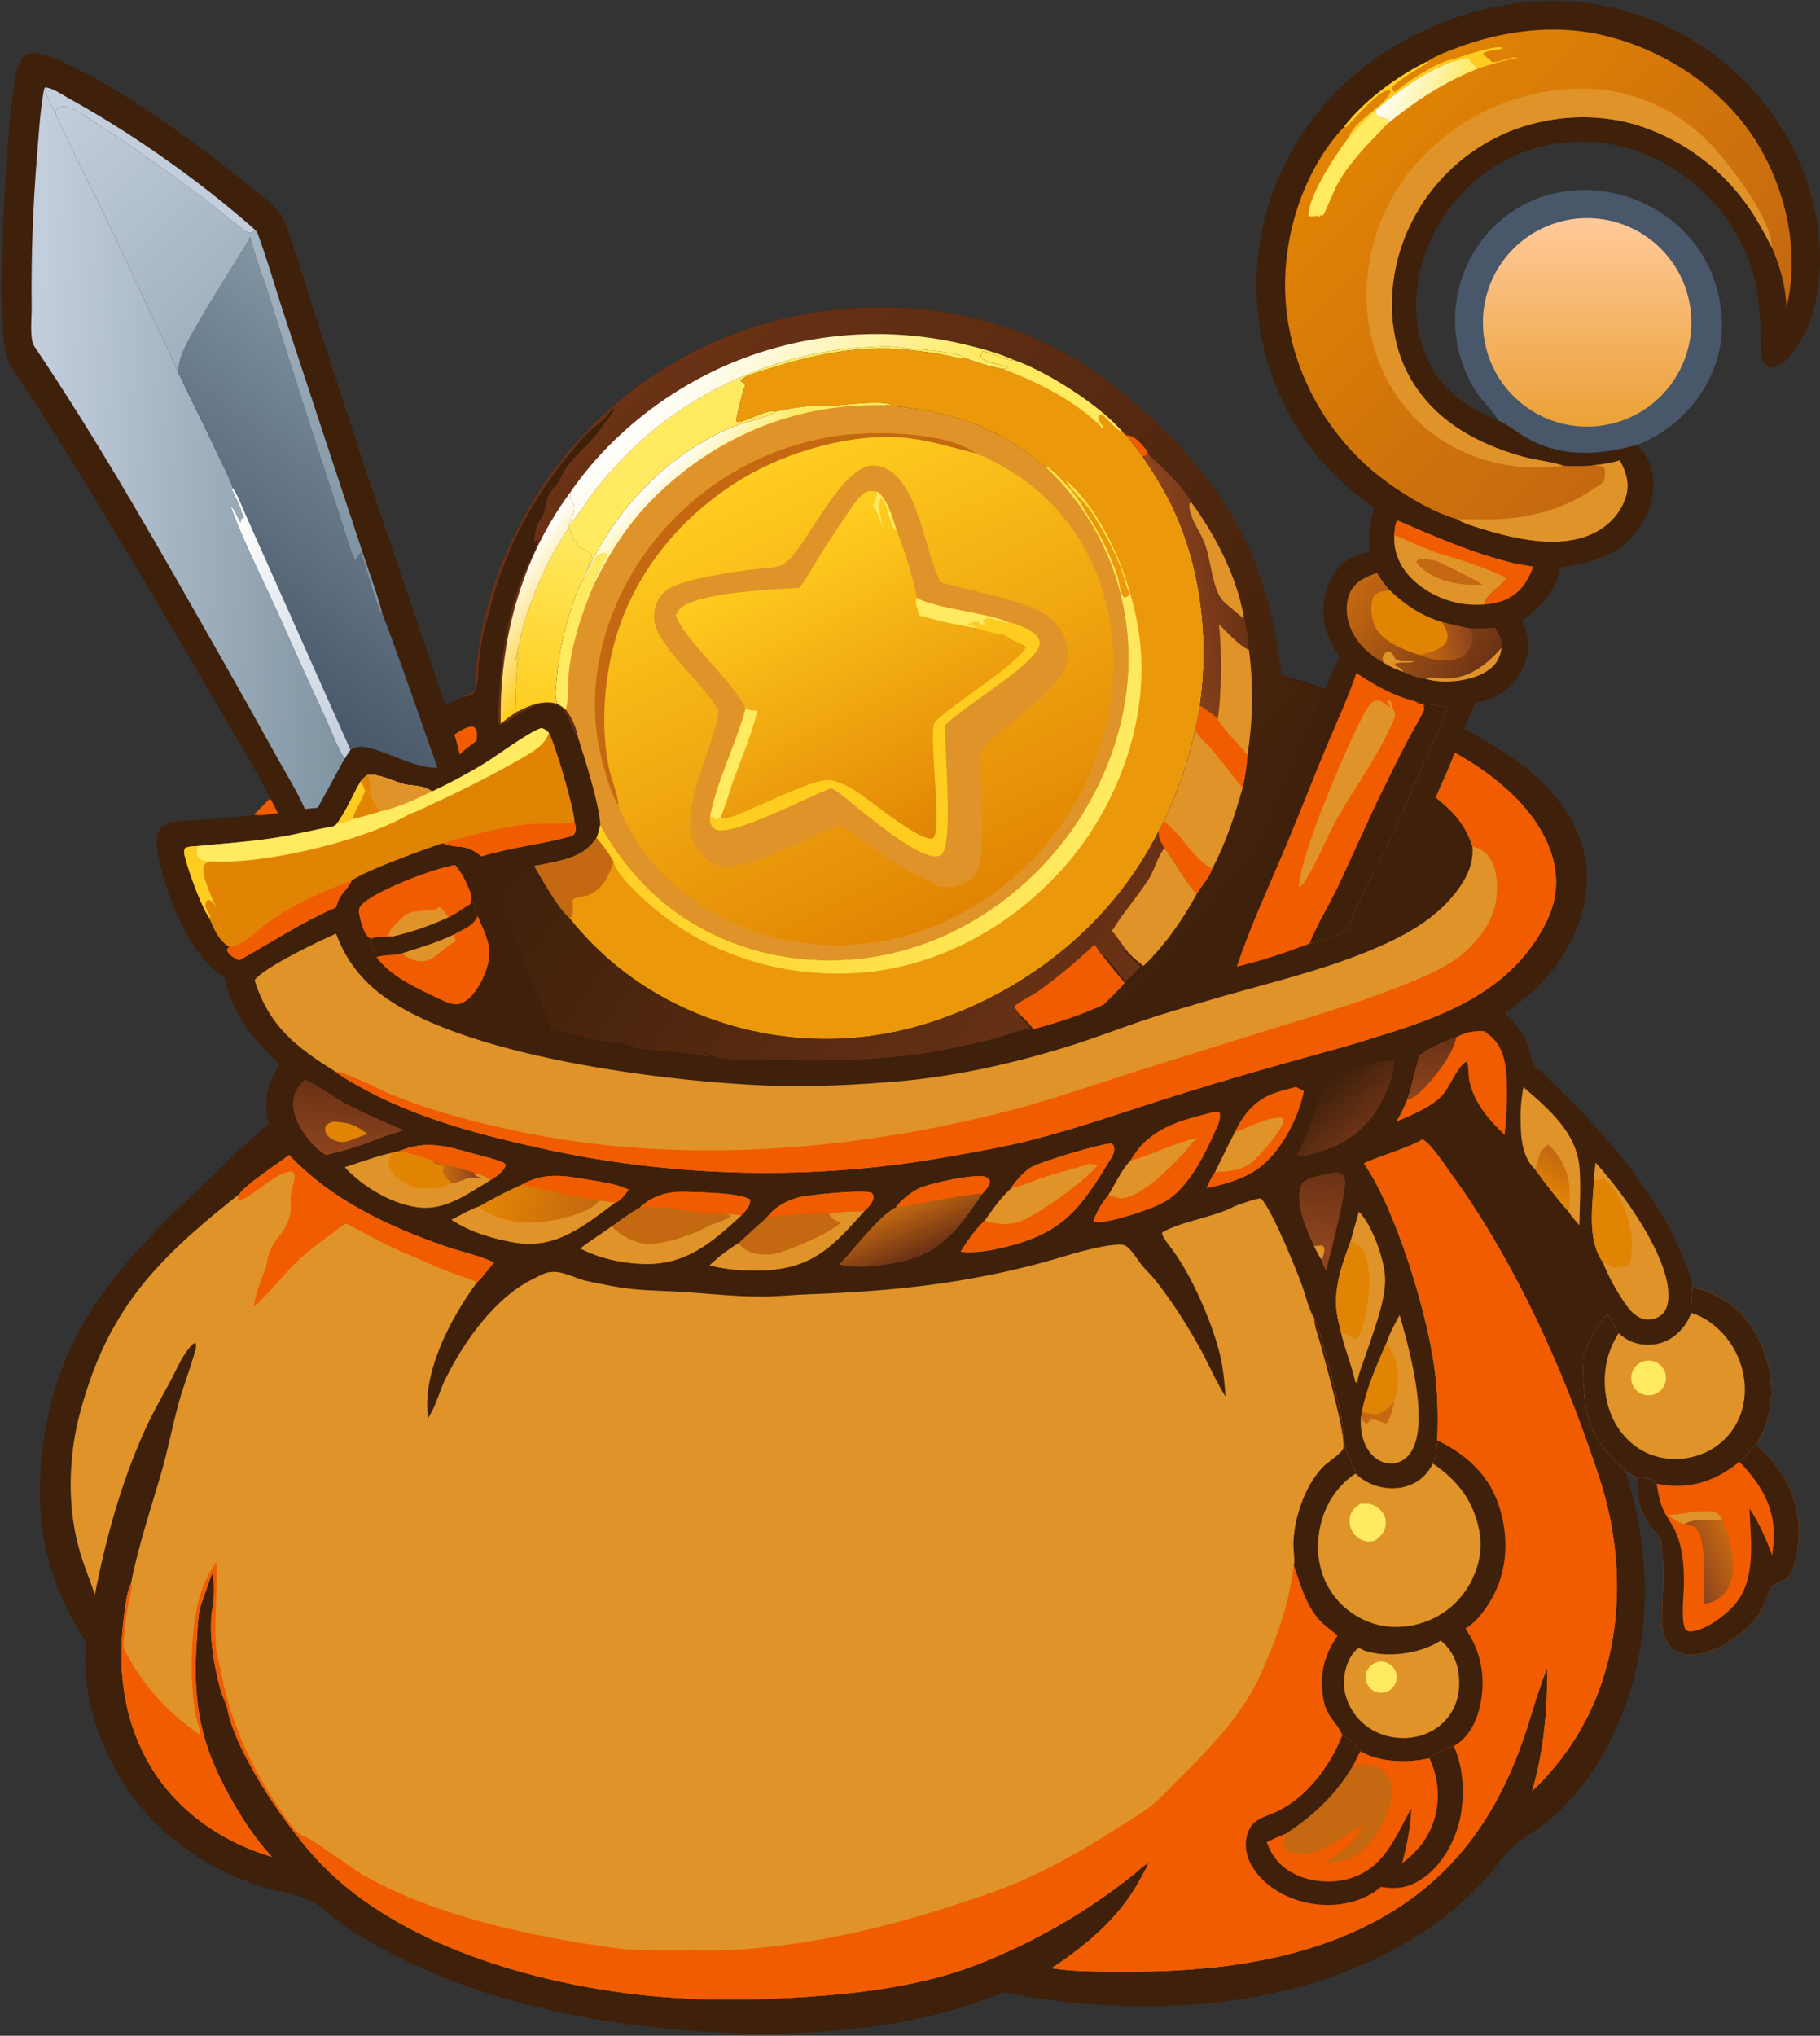 <svg width="854" height="955" viewBox="0 0 854 955" fill="none" xmlns="http://www.w3.org/2000/svg">
<rect x="0" y="0" width="854" height="955" fill="#333333" stroke="none"/>
<path d="M644.9 238.328C630.359 228.09 618.152 215.916 608.711 200.766C590.872 172.047 585.202 137.407 592.953 104.499C601.175 70.116 622.921 40.505 653.267 22.369C683.958 3.623 722.153 -4.843 757.46 3.764C790.687 11.776 819.361 32.681 837.152 61.865C851.198 85.344 858.223 117.146 851.337 144.06C849.058 152.964 842.892 166.89 834.484 171.52C833.182 172.237 831.54 172.713 830.089 172.124C828.81 171.605 827.588 170.165 827.219 168.86C826.065 164.781 826.33 159.908 826.157 155.672C825.673 143.827 824.784 132.832 820.433 121.656C811.974 99.892 795.193 82.395 773.801 73.036C754.444 64.516 732.465 64.19 712.865 72.133C693.58 79.857 678.47 95.633 670.405 114.653C663.623 130.65 662.076 150.037 668.856 166.295C675.501 182.229 687.363 190.935 702.898 197.218C703.144 197.329 703.392 197.436 703.637 197.549C708.421 199.75 712.698 203.469 717.375 205.985C733.865 214.855 750.918 213.383 768.402 208.617C773.567 214.531 776.225 220.831 775.736 228.829C775.126 238.81 770.177 248.31 762.668 254.843C754.175 262.233 743.203 264.689 732.367 266.158C729.748 277.359 723.364 284.458 714.222 291.129C717.348 297.85 717.98 304.261 715.439 311.333C712.825 318.607 707.549 324.124 700.515 327.288C697.89 328.469 695.041 329.174 692.245 329.811C690.418 333.856 688.657 337.899 687.039 342.033C709.585 353.753 734.042 370.277 742.129 395.691C747.244 411.767 744.08 428.328 736.368 443.056C729.104 456.927 718.651 466.653 705.902 475.417C714.248 482.696 717.138 488.818 719.273 499.612C725.533 504.57 731.101 510.402 736.71 516.073C757.857 537.458 778.25 561.865 789.758 589.973C791.413 594.016 793.582 598.977 794.091 603.351C794.108 603.498 794.111 603.647 794.12 603.794C806.328 606.664 816.148 613.149 822.835 623.923C830.171 635.743 833.128 650.686 829.751 664.29C828.563 669.054 826.597 673.59 823.932 677.715C821.758 680.302 819.649 682.696 817.102 684.921L816.521 685.436L816.168 685.741C806.738 693.595 795.38 698.075 782.963 696.907C781.066 696.73 779.18 696.45 777.313 696.068C776.288 694.869 774.477 694.09 773.024 693.563C771.389 692.97 770.194 692.645 768.642 693.413L762.657 690.051C771.85 718.281 774.531 748.396 768.828 777.641C763.612 804.392 750.254 833.185 729.655 851.541C722.835 857.619 714.221 862.117 707.779 868.402C704.59 871.514 702.187 875.601 699.244 878.982C690.556 888.929 680.611 897.704 669.66 905.087C612.925 943.441 536.307 947.323 471.008 934.679C462.376 937.906 453.779 941.089 444.878 943.504C401.991 955.143 355.185 956.055 311.193 951.532C265.579 946.842 218.816 935.934 178.413 913.601C171.991 910.051 165.39 906.173 159.434 901.892C154.791 898.555 150.373 893.858 145.236 891.365C139.268 888.469 131.334 887.623 124.9 885.651C102 878.633 80.871 866.057 65.709 847.261C48.893 826.415 37.636 797.871 40.596 770.819C22.177 741.855 15.945 715.258 19.817 681.149C26.089 625.903 54.069 594.73 92.654 558.244C103.594 547.898 114.345 536.688 126.12 527.312C126.045 526.983 125.967 526.655 125.895 526.325C123.607 515.8 125.446 508.269 131.293 499.261C118.464 487.518 108.885 475.526 105.256 458.247C104.095 457.602 103.003 456.907 101.934 456.116C87.809 445.658 76.454 416.222 73.897 399.206C73.389 395.822 72.904 391.284 75.316 388.468C76.634 386.929 78.393 386.352 80.324 385.911C84.453 384.969 89.01 384.952 93.233 384.622C101.838 383.95 110.531 383.438 119.081 382.266C121.619 379.653 124.189 377.072 126.792 374.524C128.173 376.762 129.289 379.086 130.418 381.456C134.317 381.672 139.153 380.243 143.047 379.53C145.05 379.256 147.087 379.121 149.101 378.93L161.688 355.925L164.416 351.761C167.786 349.784 170.37 350.098 174.093 351.067C183.39 353.487 195.946 360.638 205.277 360.142L205.813 359.902C208.847 357.389 211.703 356.965 215.542 356.964L215.664 353.946C214.936 350.772 214.144 347.676 213.146 344.575C211.941 340.158 209.41 335.393 208.951 330.899C211.381 329.556 213.875 328.377 216.383 327.189L222.876 323.99C223.56 285.086 240.187 244.813 264.395 214.692C295.862 175.653 341.559 150.725 391.418 145.401C438.632 140.251 485.848 151.339 523.172 181.437C569.789 219.03 594.719 256.363 601.2 316.698C602.652 316.983 603.917 317.35 605.305 317.861C610.875 319.03 616.255 321.204 621.555 323.239C623.8 318.178 625.937 313.043 628.659 308.214C625.56 303.928 623.107 299.216 621.878 294.048C619.942 285.906 621.069 276.603 625.677 269.518C629.782 263.205 635.621 260.228 642.795 258.821C642.085 251.372 642.75 245.482 644.9 238.328Z" fill="#3E200B"/>
<path d="M364.132 193.114C369.119 191.796 374.784 190.979 379.918 190.46C383.446 190.103 386.969 190.483 390.499 190.316C397.532 189.982 412.066 187.726 418.331 189.824L415.255 190.106C438.108 192.032 458.818 196.659 478.235 209.654C482.601 212.576 486.468 216.148 490.72 219.212C514.756 241.722 528.721 272.958 529.466 305.88C530.425 342.761 514.352 379.865 488.981 406.342C463.557 432.873 429.457 449.654 392.353 450.462C359.78 451.171 328.172 440.202 304.605 417.394C295.51 408.428 287.785 398.171 281.678 386.955C281.083 376.672 274.419 355.981 271.139 345.675C270.294 341.143 268.296 336.561 265.424 332.953C264.258 331.835 262.848 331.014 261.5 330.134C260.127 327.024 260.801 323.106 261.054 319.8C262.101 306.104 265.354 291.736 270.327 278.888C271.014 277.112 271.807 274.176 273.269 272.918L275.752 267.083C289.658 238.437 311.727 214.874 340.884 201.461C346.985 198.654 358.91 196.068 363.536 193.462C363.737 193.35 363.933 193.23 364.132 193.114Z" fill="#E09328"/>
<path d="M364.129 193.114C369.116 191.796 374.781 190.979 379.915 190.46C383.443 190.103 386.966 190.483 390.496 190.316C397.529 189.982 412.063 187.726 418.328 189.824L415.252 190.106C375.068 188.993 338.346 203.565 309.17 231.234C295.936 243.784 286.448 258.273 278.528 274.579L277.906 274.266C278.129 273.839 278.54 273.086 278.686 272.659C279.636 269.89 284.835 261.645 284.691 260.048C283.659 259.394 283.349 259.222 282.075 259.656C278.575 260.849 278.32 264.06 276.736 266.86C275.742 268.619 275.229 270.797 273.862 272.299C273.669 272.511 273.465 272.712 273.266 272.918L275.749 267.083C289.655 238.437 311.724 214.874 340.881 201.461C346.982 198.654 358.907 196.068 363.533 193.462C363.734 193.35 363.93 193.23 364.129 193.114Z" fill="url(#paint0_linear_759_4001)"/>
<path d="M273.269 272.918C273.468 272.712 273.672 272.511 273.865 272.299C275.232 270.797 275.745 268.619 276.739 266.86C278.323 264.06 278.578 260.849 282.078 259.656C283.352 259.222 283.662 259.394 284.694 260.048C284.838 261.645 279.639 269.89 278.689 272.659C278.543 273.086 278.132 273.839 277.909 274.266L278.531 274.579C273.19 287.338 268.827 300.258 267.058 314.054C266.41 319.109 266.941 328.644 265.424 332.953C264.258 331.835 262.848 331.014 261.5 330.134C260.127 327.024 260.801 323.106 261.054 319.8C262.101 306.104 265.354 291.736 270.327 278.888C271.014 277.112 271.807 274.176 273.269 272.918Z" fill="#FFEA60"/>
<path d="M290.242 378.101C286.03 371.714 281.635 354.833 280.45 347.358C275.53 316.329 284.868 283.994 303.181 258.774C324.162 229.68 355.897 210.175 391.33 204.595C408.586 201.939 443.539 202.083 458.009 212.655C483.786 223.497 503.466 242.091 514.191 268.208C526.365 297.852 524.477 331.784 512.23 361.066C498.395 394.187 472.039 420.502 438.897 434.286C409.713 446.225 375.897 446.632 346.842 434.234C321.885 423.584 300.778 404.177 290.505 378.79C290.413 378.562 290.329 378.331 290.242 378.101Z" fill="url(#paint1_linear_759_4001)"/>
<path d="M290.242 378.101C286.03 371.714 281.635 354.833 280.45 347.358C275.53 316.329 284.868 283.994 303.181 258.774C324.162 229.68 355.897 210.175 391.33 204.595C408.586 201.939 443.539 202.083 458.009 212.655C447.32 210.06 437.091 206.775 426.087 205.525C400.947 202.671 369.564 211.612 348.115 224.647C318.148 242.858 295.402 271.164 287.275 305.604C283.223 322.777 282.116 342.778 285.711 360.201C286.906 365.99 289.824 372.267 290.242 378.101Z" fill="#C46811"/>
<path d="M337.198 333.344C329.559 320.862 317.081 310.656 309.801 298.523C307.187 294.167 306.066 289.843 307.491 284.854C308.584 281.029 310.55 278.19 313.917 276.056C320.858 271.658 345.43 268.065 354.501 266.975C358.338 266.514 363.711 266.63 367.156 264.923C376.241 260.422 389.776 227.728 404.222 219.935C407.073 218.397 410.191 217.864 413.319 218.846C431.119 224.435 433.429 258.071 441.2 272.736C441.283 272.892 441.37 273.045 441.455 273.199C455.855 277.323 471.725 279.651 485.471 285.56C492.715 288.674 497.347 293.364 500.291 300.679C501.639 306.382 501.371 310.948 498.168 316.101C492.164 325.758 480.562 334.062 471.813 341.265C467.677 344.67 463.303 347.783 460.352 352.333L460.053 352.784L460.012 353.63C459.391 367.397 462.648 393.823 459.529 405.883C458.954 408.109 457.937 410.07 456.283 411.685C453.066 414.824 447.347 416.404 442.881 416.149C440.062 415.988 438.119 414.932 436.141 413.003C422.979 408.721 406.116 395.051 394.508 386.987C382.714 391.325 346.649 410.973 335.417 405.46C333.127 404.335 331.247 402.664 329.497 400.84C328.889 400.258 328.306 399.649 327.751 399.017C315.408 384.689 335.683 350.299 337.198 333.344Z" fill="#E09328"/>
<path d="M500.291 300.679C501.639 306.382 501.371 310.948 498.168 316.101C492.164 325.758 480.562 334.062 471.813 341.265C467.677 344.67 463.303 347.783 460.352 352.333L460.053 352.784L460.012 353.63C459.391 367.397 462.648 393.823 459.529 405.883C458.954 408.109 457.937 410.07 456.283 411.685C453.066 414.824 447.347 416.404 442.881 416.149C440.062 415.988 438.119 414.932 436.141 413.003C436.62 413.035 437.099 413.063 437.578 413.088C441.897 413.308 444.98 412.383 448.21 409.3C460.222 397.832 454.42 365.238 455.033 349.427L455.071 348.54C458.088 344.455 462.125 341.494 465.995 338.282C474.766 331.004 492.543 317.345 497.862 307.927C499.131 305.679 499.681 303.163 500.291 300.679Z" fill="#E09328"/>
<path d="M390.529 382.98C391.902 384.262 393.192 385.646 394.507 386.987C382.713 391.325 346.648 410.973 335.416 405.46C333.126 404.335 331.246 402.664 329.496 400.84C333.086 401.275 336.49 401.604 340.09 401.138C354.642 399.255 375.731 387.85 390.529 382.98Z" fill="#E09328"/>
<path d="M375.069 275.735C378.397 271.567 381.034 266.559 383.856 262.027C388.295 254.825 392.926 247.744 397.745 240.79C399.931 237.651 402.293 233.749 405.317 231.393C407.303 229.847 409.476 230.358 411.796 230.633C416.652 234.735 418.871 242.911 420.664 248.905C422.918 253.354 430.058 275.804 429.989 280.371C438.161 285.289 461.692 287.224 473.1 291.785C477.315 292.887 484.659 295.321 487.039 299.201C487.76 300.377 488.038 301.341 487.725 302.706C485.595 311.999 451.138 331.919 443.799 339.983L443.578 340.222C442.878 350.053 447.779 396.664 441.562 401.052C439.93 402.204 437.566 401.746 435.802 401.21C425.85 398.186 409.795 384.878 401.334 378.119C397.72 375.233 394.188 371.873 390.102 369.685C380.401 373.213 343.326 392.674 335.891 389.164C334.538 388.525 333.691 387.204 333.311 385.798C333.058 384.865 333.14 383.866 333.203 382.912C336.683 365.539 345.054 349.78 349.77 332.825C346.672 322.164 321.156 300.706 317.109 288.674C317.549 287.691 317.969 286.737 318.69 285.921C325.857 277.81 364.163 276.486 375.069 275.735Z" fill="url(#paint2_linear_759_4001)"/>
<path d="M458.21 294.581C457.132 293.425 456.122 293.464 454.604 293.12L454.38 292.66C455.182 292.359 458.325 291.212 459.033 291.781C459.593 292.231 459.966 292.707 460.578 293.157L462.509 292.414L461.346 291.756L461.398 290.883C464.381 288.489 469.755 292.591 473.102 291.785C477.317 292.887 484.661 295.321 487.041 299.201C487.762 300.377 488.04 301.341 487.727 302.706C485.597 311.999 451.14 331.919 443.801 339.983L443.58 340.222C442.88 350.053 447.781 396.664 441.564 401.052C439.932 402.204 437.568 401.746 435.804 401.21C425.852 398.186 409.797 384.878 401.336 378.119C397.722 375.233 394.19 371.873 390.104 369.685C380.403 373.213 343.328 392.674 335.893 389.164C334.54 388.525 333.693 387.204 333.313 385.798C333.06 384.865 333.142 383.866 333.205 382.912C334.234 383.485 335.267 384.051 336.304 384.611C337.143 384.314 337.486 384.073 338.066 383.398C339.013 383.744 339.782 383.942 340.783 383.778C344.519 383.165 348.485 381.142 351.96 379.681C360.717 376.002 378.035 367.568 386.451 366.115C395.652 364.527 408.494 376.399 415.517 381.286C419.04 383.738 433.394 394.524 437.477 393.383C442.478 391.985 436.02 347.935 438.232 339.76C439.519 335.007 475.632 313.426 481.557 303.59C478.608 300.972 474.62 300.69 471.593 297.911C467.32 297.3 462.218 296.167 458.21 294.581Z" fill="#FFCD1F"/>
<path d="M471.594 297.911C474.329 298.321 478.851 298.409 480.794 300.586C481.322 301.178 481.637 302.802 481.558 303.59C478.609 300.972 474.621 300.69 471.594 297.911Z" fill="#FFCD1F"/>
<path d="M349.77 332.825L350.472 332.355C350.692 332.494 350.906 332.641 351.131 332.772C352.344 333.48 353.858 333.337 355.215 333.333C354.622 339.568 346.174 360.27 343.703 367.283C341.843 372.562 340.456 378.369 338.064 383.398C337.484 384.073 337.141 384.314 336.302 384.611C335.265 384.051 334.232 383.485 333.203 382.912C336.683 365.539 345.054 349.78 349.77 332.825Z" fill="#FFEA60"/>
<path d="M429.991 280.371C438.163 285.289 461.694 287.224 473.102 291.785C469.755 292.591 464.381 288.489 461.398 290.883L461.346 291.756L462.509 292.414L460.578 293.157C459.966 292.707 459.593 292.231 459.033 291.781C458.325 291.212 455.182 292.359 454.38 292.66L454.604 293.12C456.122 293.464 457.132 293.425 458.21 294.581C449.497 293.38 440.065 291.137 431.577 288.791C430.626 286.183 429.315 283.165 429.991 280.371Z" fill="#FFEA60"/>
<path d="M411.797 230.633C416.653 234.735 418.872 242.911 420.665 248.905L420.322 249.054C416.799 245.392 417.089 237.212 413.46 233.498C411.111 236.995 413.906 244.374 414.499 248.27C413.299 244.669 412.163 240.895 409.916 237.795C409.81 237.648 409.699 237.504 409.59 237.359C410.652 235.09 411.276 233.076 411.797 230.633Z" fill="#FFEA60"/>
<path d="M364.131 193.114C360.245 191.5 350.303 197.981 345.935 197.961L345.349 197.244C345.347 196.61 348.626 183.157 348.932 182.482C349.252 181.776 349.565 181.337 349.529 180.537C349.498 179.849 348.017 179.084 347.456 178.679C347.548 178.553 347.627 178.417 347.732 178.302C349.82 176.015 355.019 174.863 357.914 173.901C377.519 167.387 399.32 162.418 420.088 163.672C426.863 164.08 433.734 164.906 440.437 165.964C444.016 166.529 448.834 168.181 452.267 167.995C452.418 167.987 452.568 167.954 452.718 167.934C458.224 169.847 464.53 172.166 470.302 172.974L473.206 172.841C471.816 170.633 462.872 171.129 460.295 167.378C460.277 166.022 460.418 165.931 461.202 164.801C465.679 165.374 470.55 168.978 474.916 168.846C475.126 168.839 475.333 168.787 475.541 168.757C490.84 173.895 516.787 190.503 526.886 202.762L528.51 204.127C531.067 207.422 533.744 210.674 536.133 214.091C541.536 222.158 546.595 230.139 550.698 238.976C563.834 267.262 567.47 300.339 563.076 331.088C562.323 334.932 561.732 338.903 560.69 342.676C557.578 357.381 552.662 371.645 546.053 385.145L543.627 389.98C522.374 432.526 483.267 463.991 438.521 478.998C398.281 492.607 354.272 489.57 316.283 470.563C297.225 460.993 280.478 447.39 267.205 430.698C262.116 426.602 254.094 412.29 250.574 406.195C252.232 405.993 253.852 405.707 255.486 405.361C265.158 403.311 274.168 401.902 279.945 393.012C280.768 391.087 281.176 388.983 281.677 386.955C287.784 398.171 295.509 408.428 304.604 417.394C328.171 440.202 359.779 451.171 392.352 450.462C429.456 449.654 463.556 432.873 488.98 406.342C514.351 379.865 530.424 342.761 529.465 305.88C528.72 272.958 514.755 241.722 490.719 219.212C486.467 216.148 482.6 212.576 478.234 209.654C458.817 196.659 438.107 192.032 415.254 190.106L418.33 189.824C412.065 187.726 397.531 189.982 390.498 190.316C386.968 190.483 383.445 190.103 379.917 190.46C374.783 190.979 369.118 191.796 364.131 193.114Z" fill="#EB990B"/>
<path d="M490.719 219.212L491.54 218.944C497.394 223.529 505.278 232.28 508.723 238.839C510.364 241.962 512.525 244.836 514.273 247.91C518.471 255.228 521.905 262.958 524.522 270.979C525.323 273.497 525.449 279.159 527.845 280.407C528.952 279.904 529.371 279.777 530.13 278.787C530.054 278.614 529.974 278.443 529.901 278.269C528.161 274.132 527.227 269.752 525.628 265.575C523.151 259.103 519.213 251.666 515.645 245.743C514.016 243.041 512.122 240.031 510.186 237.542C508.015 234.753 500.896 227.922 500.075 225.233C520.427 242.85 533.337 278.889 535.295 305.002C537.994 340.998 523.659 378.618 500.235 405.707C475.742 434.031 440.39 453.873 402.699 456.396C367.229 458.77 331.875 447.977 304.985 424.421C300.393 420.399 289.502 410.518 287.947 404.417C285.805 400.272 282.876 396.618 279.945 393.012C280.768 391.087 281.176 388.983 281.677 386.955C287.784 398.171 295.509 408.428 304.604 417.394C328.171 440.202 359.779 451.171 392.352 450.462C429.456 449.654 463.556 432.873 488.98 406.342C514.351 379.865 530.424 342.761 529.465 305.88C528.72 272.958 514.755 241.722 490.719 219.212Z" fill="url(#paint3_linear_759_4001)"/>
<path d="M279.945 393.012C282.876 396.618 285.805 400.272 287.947 404.417C285.59 410.712 283.204 416.667 276.674 419.712C274.893 420.542 270.216 420.99 269.136 421.705C268.758 421.955 268.724 422.512 268.518 422.916C268.719 425.482 269.157 427.474 268.514 430.022L267.205 430.698C262.116 426.602 254.094 412.29 250.574 406.195C252.232 405.993 253.852 405.707 255.486 405.361C265.158 403.311 274.168 401.902 279.945 393.012Z" fill="#C46811"/>
<path d="M470.301 172.974L473.205 172.841C471.815 170.633 462.871 171.129 460.294 167.378C460.276 166.022 460.417 165.931 461.201 164.801C465.678 165.374 470.549 168.978 474.915 168.846C475.125 168.839 475.332 168.787 475.54 168.757C490.839 173.895 516.786 190.503 526.885 202.762C524.131 202.154 519.333 196.237 517.007 194.251C515.833 194.58 515.911 194.528 515.304 195.588C515.454 197.394 516.416 198.547 517.441 199.97C517.58 200.162 517.724 200.35 517.865 200.541L517.362 200.804C504.626 187.958 487.048 179.269 470.301 172.974Z" fill="#FFEA60"/>
<path d="M222.876 323.99C223.56 285.086 240.187 244.813 264.395 214.692C295.862 175.653 341.559 150.725 391.418 145.401C438.632 140.251 485.848 151.339 523.172 181.437C569.789 219.03 594.719 256.363 601.2 316.698C602.652 316.983 603.917 317.35 605.305 317.861C605.477 318.044 605.643 318.233 605.822 318.409C608.769 321.314 618.899 320.937 620.594 324.583C619.554 328.461 618.174 332.505 616.245 336.034C613.536 335.925 610.796 333.754 608.067 333.072C606.771 332.748 604.181 331.425 603.04 331.812C607.425 333.735 612.216 334.911 616.388 337.266C609.78 355.193 570.126 451.671 557.354 457.721C551.488 460.5 522.646 471.692 517.88 471.288C521.252 467.962 524.672 464.68 527.786 461.106C524.161 456.923 520.736 452.591 517.299 448.254C520.633 449.434 524.822 457.515 528.196 460.14C530.677 458.464 532.952 455.602 535.064 453.442C532.5 450.863 529.847 448.327 527.482 445.563L527.917 444.906C530.147 448.122 533.49 450.711 536.529 453.122C546.061 444.116 555.263 431.136 561.453 419.511C555.949 412.909 551.53 404.855 546.437 397.834C544.573 395.106 543.613 393.341 543.627 389.98L546.053 385.145C552.662 371.645 557.578 357.381 560.69 342.676C561.732 338.903 562.323 334.932 563.076 331.088C567.47 300.339 563.834 267.262 550.698 238.976C546.595 230.139 541.536 222.158 536.133 214.091C533.744 210.674 531.067 207.422 528.51 204.127L526.886 202.762C516.787 190.503 490.84 173.895 475.541 168.757C475.333 168.787 475.126 168.839 474.916 168.846C470.55 168.978 465.679 165.374 461.202 164.801C460.418 165.931 460.277 166.022 460.295 167.378C462.872 171.129 471.816 170.633 473.206 172.841L470.302 172.974C464.53 172.166 458.224 169.847 452.718 167.934C452.568 167.954 452.418 167.987 452.267 167.995C448.834 168.181 444.016 166.529 440.437 165.964C433.734 164.906 426.863 164.08 420.088 163.672C399.32 162.418 377.519 167.387 357.914 173.901C355.019 174.863 349.82 176.015 347.732 178.302C347.627 178.417 347.548 178.553 347.456 178.679C348.017 179.084 349.498 179.849 349.529 180.537C349.565 181.337 349.252 181.776 348.932 182.482C348.626 183.157 345.347 196.61 345.349 197.244L345.935 197.961C350.303 197.981 360.245 191.5 364.131 193.114C363.932 193.23 363.736 193.35 363.535 193.462C358.909 196.068 346.984 198.654 340.883 201.461C311.726 214.874 289.657 238.437 275.751 267.083L273.268 272.918C271.806 274.176 271.013 277.112 270.326 278.888C265.353 291.736 262.1 306.104 261.053 319.8C260.8 323.106 260.126 327.024 261.499 330.134C262.847 331.014 264.257 331.835 265.423 332.953C268.295 336.561 270.293 341.143 271.138 345.675C268.697 343.546 267.29 336.645 264.676 333.563C255.154 322.34 238.43 340.31 234.35 340.051C232.702 337.024 234.002 330.486 234.18 327.05C235.131 308.647 237.8 290.214 244.247 272.845C246.672 266.313 250.673 259.941 252.603 253.341L251.986 253.228L251.013 254.538C250.621 253.079 250.924 251.781 251.106 250.298C251.902 243.829 253.526 245.182 255.127 240.727C256.242 237.624 256.123 234.68 257.832 231.537C259.072 229.256 261.515 227.563 262.515 225.275C266.33 216.547 273.057 211.562 279.114 204.658C281.066 202.432 282.787 199.868 284.56 197.493C285.832 195.79 287.487 193.993 288.096 191.942L287.809 191.647C286.765 192.257 287.079 191.894 286.521 192.823C283.777 197.392 277.988 200.444 274.219 204.671C259.925 220.698 247.851 238.236 239.295 258.007C234.9 268.163 231.832 277.759 229.114 288.457C228.368 291.394 227.309 294.181 226.752 297.176C225.892 301.798 225.13 306.598 224.67 311.275C224.369 314.339 224.583 317.573 224.013 320.592C223.675 322.383 222.988 324.306 221.958 325.804C220.214 326.707 218.299 326.885 216.383 327.189L222.876 323.99Z" fill="url(#paint4_linear_759_4001)"/>
<path d="M536.133 214.091L538.88 213.253C544.558 218.592 555.745 228.696 558.834 235.47C570.427 251.166 580.396 270.536 583.703 289.856C585.164 294.673 585.546 299.842 586.031 304.831C588.187 321.21 587.952 337.816 585.333 354.127C580.849 348.534 575.043 343.714 571.351 337.525C569.597 335.28 567.482 334.155 565.27 332.501C564.546 331.959 563.885 331.5 563.076 331.088C567.47 300.339 563.834 267.262 550.698 238.976C546.595 230.139 541.536 222.158 536.133 214.091Z" fill="url(#paint5_linear_759_4001)"/>
<path d="M571.352 337.525C573.245 326.544 573.38 303.916 571.933 292.9C575.437 296.137 581.814 303.379 586.032 304.831C588.188 321.21 587.953 337.816 585.334 354.127C580.85 348.534 575.044 343.714 571.352 337.525Z" fill="#E09328"/>
<path d="M583.701 289.856L583.563 289.972C582.747 289.914 577.601 285.008 576.308 284.068C574.172 282.51 572.49 280.411 571.436 277.986C568.694 271.79 567.876 262.437 565.504 255.524C563.52 249.742 558.815 244.184 558.098 238.06C557.956 236.846 557.997 236.414 558.832 235.47C570.425 251.166 580.394 270.536 583.701 289.856Z" fill="#E09328"/>
<path d="M563.074 331.088C563.883 331.5 564.544 331.959 565.268 332.501C567.48 334.155 569.595 335.28 571.349 337.525C575.041 343.714 580.847 348.534 585.331 354.127C584.98 359.328 584.23 364.495 583.086 369.581C579.356 382.568 575.264 395.485 568.853 407.439C567.094 412.465 563.923 415.099 561.451 419.511C555.947 412.909 551.528 404.855 546.435 397.834C544.571 395.106 543.611 393.341 543.625 389.98L546.051 385.145C552.66 371.645 557.576 357.381 560.688 342.676C561.73 338.903 562.321 334.932 563.074 331.088Z" fill="#E09328"/>
<path d="M563.073 331.088C563.882 331.5 564.543 331.959 565.267 332.501C567.479 334.155 569.594 335.28 571.348 337.525C575.04 343.714 580.846 348.534 585.33 354.127C584.979 359.328 584.229 364.495 583.085 369.581C577.631 363.181 572.758 356.28 567.172 349.957C564.739 347.775 562.749 345.2 560.688 342.676C561.73 338.903 562.32 334.932 563.073 331.088Z" fill="#F15C00"/>
<path d="M546.051 385.145C548.659 387.255 550.902 389.494 553.167 391.966C556.248 395.804 564.366 406.147 568.853 407.439C567.094 412.465 563.923 415.099 561.451 419.511C555.947 412.909 551.528 404.855 546.435 397.834C544.571 395.106 543.611 393.341 543.625 389.98L546.051 385.145Z" fill="#F15C00"/>
<path d="M266.566 246.887C268.884 245.24 277.284 232.254 279.995 228.932C290.336 216.261 301.736 204.817 315.071 195.288C341.286 176.558 373.544 164.688 405.769 162.909C411.221 162.608 417.424 162.066 422.778 163.006C428.522 164.014 449.555 164.493 452.718 167.934C452.568 167.954 452.418 167.987 452.267 167.995C448.834 168.181 444.016 166.529 440.437 165.964C433.734 164.906 426.863 164.08 420.088 163.672C399.32 162.418 377.519 167.387 357.914 173.901C355.019 174.863 349.82 176.015 347.732 178.302C347.627 178.417 347.548 178.553 347.456 178.679C348.017 179.084 349.498 179.849 349.529 180.537C349.565 181.337 349.252 181.776 348.932 182.482C348.626 183.157 345.347 196.61 345.349 197.244L345.935 197.961C350.303 197.981 360.245 191.5 364.131 193.114C363.932 193.23 363.736 193.35 363.535 193.462C358.909 196.068 346.984 198.654 340.883 201.461C311.726 214.874 289.657 238.437 275.751 267.083C276.121 264.756 276.904 262.695 277.719 260.499C276.495 258.49 273.674 258.045 271.909 256.592C270.433 255.375 267.641 250.853 267.527 248.994C267.516 248.818 267.554 248.642 267.568 248.465L266.88 247.665L266.566 246.887Z" fill="#FFEA60"/>
<path d="M267.661 230.89C286.53 203.421 314.981 181.539 345.858 169.228C379.541 155.862 416.508 153.129 451.79 161.394C459.856 163.259 467.933 165.463 475.541 168.757C475.333 168.787 475.126 168.839 474.916 168.846C470.55 168.978 465.679 165.374 461.202 164.801C460.418 165.931 460.277 166.022 460.295 167.378C462.872 171.129 471.816 170.633 473.206 172.841L470.302 172.974C464.53 172.166 458.224 169.847 452.718 167.934C449.555 164.493 428.522 164.014 422.778 163.006C417.424 162.066 411.221 162.608 405.769 162.909C373.544 164.688 341.286 176.558 315.071 195.288C301.736 204.817 290.336 216.261 279.995 228.932C277.284 232.254 268.884 245.24 266.566 246.887C266.728 246.162 266.62 246.398 266.934 245.818C272.953 234.699 266.578 237.065 267.661 230.89Z" fill="url(#paint6_linear_759_4001)"/>
<path d="M266.881 247.665L267.569 248.465C267.555 248.642 267.517 248.818 267.528 248.994C267.642 250.853 270.434 255.375 271.91 256.592C273.675 258.045 276.496 258.49 277.72 260.499C276.905 262.695 276.122 264.756 275.752 267.083L273.269 272.918C271.807 274.176 271.014 277.112 270.327 278.888C265.354 291.736 262.101 306.104 261.054 319.8C260.801 323.106 260.127 327.024 261.5 330.134C254.536 328.198 248.501 330.926 242.378 334.015C241.622 329.325 242.414 316.3 242.731 310.994C242.829 309.362 243.474 307.526 243.19 305.939L241.129 311.974C242.145 309.689 244.342 298.088 245.42 294.354C250.064 278.267 257.396 261.494 266.881 247.665Z" fill="url(#paint7_linear_759_4001)"/>
<path d="M234.958 339.412C234.324 300.637 244.311 262.328 267.659 230.89C266.576 237.065 272.951 234.699 266.932 245.818C266.618 246.398 266.726 246.162 266.564 246.887L266.878 247.665C257.393 261.494 250.061 278.267 245.417 294.354C244.339 298.088 242.142 309.689 241.126 311.974L243.187 305.939C243.471 307.526 242.826 309.362 242.728 310.994C242.411 316.3 241.619 329.325 242.375 334.015C239.794 335.647 237.394 337.571 234.958 339.412Z" fill="url(#paint8_linear_759_4001)"/>
<path d="M528.508 204.127C531.995 204.386 534.539 207.052 536.761 209.637C537.774 210.815 538.323 211.815 538.878 213.253L536.131 214.091C533.742 210.674 531.065 207.422 528.508 204.127Z" fill="#F15C00"/>
<path d="M543.624 389.98C543.61 393.341 544.57 395.106 546.434 397.834C551.527 404.855 555.946 412.909 561.45 419.511C555.26 431.136 546.058 444.116 536.526 453.122C533.487 450.711 530.144 448.122 527.914 444.906L527.479 445.563C529.844 448.327 532.497 450.863 535.061 453.442C532.949 455.602 530.674 458.464 528.193 460.14C524.819 457.515 520.63 449.434 517.296 448.254C520.733 452.591 524.158 456.923 527.783 461.106C524.669 464.68 521.249 467.962 517.877 471.288C507.424 476.144 495.986 479.842 484.865 482.825C483.06 480.142 480.614 477.97 478.314 475.72C478.802 478.576 483.036 479.905 483.487 482.758C477.923 482.867 472.334 485.752 466.974 487.144C459.706 489.031 452.268 490.559 444.918 492.102C416.781 498.01 387.864 497.676 359.283 497.192C352.93 497.084 346.088 497.733 339.811 496.748C335.896 496.134 331.857 494.131 328.131 492.745C329.991 493.711 331.843 494.692 333.686 495.689C332.811 495.89 332.171 495.904 331.296 495.637C323.942 493.388 301.618 493.088 297.623 491.202C292.485 488.777 284.991 488.97 279.304 488.094C277.131 487.76 275.616 486.673 273.567 486.141C268.612 484.853 262.965 484.819 258.343 482.478C255.996 474.819 252.385 467.584 249.362 460.178C242.814 443.876 235.979 427.691 228.859 411.63C236.001 410.214 243.452 406.992 250.571 406.195C254.091 412.29 262.113 426.602 267.202 430.698C280.475 447.39 297.222 460.993 316.28 470.563C354.269 489.57 398.278 492.607 438.518 478.998C483.264 463.991 522.371 432.526 543.624 389.98Z" fill="url(#paint9_linear_759_4001)"/>
<path d="M546.438 397.834C551.53 404.855 555.95 412.909 561.454 419.511C555.264 431.136 546.062 444.116 536.53 453.122C533.491 450.711 530.148 448.122 527.918 444.906C525.933 442.12 523.997 439.294 521.77 436.693C527.002 428.215 533.575 420.823 538.951 412.498C541.91 407.916 542.996 402.041 546.438 397.834Z" fill="#E09328"/>
<path d="M475.801 472.188C479.621 469.019 483.985 467.347 487.935 464.495C497.127 457.859 505.293 450.74 513.669 443.146C514.791 444.968 515.838 446.673 517.3 448.254C520.737 452.591 524.162 456.923 527.787 461.106C524.673 464.68 521.253 467.962 517.881 471.288C507.428 476.144 495.99 479.842 484.869 482.825C483.064 480.142 480.618 477.97 478.318 475.72L475.801 472.188Z" fill="#F15C00"/>
<path d="M794.121 603.794C806.329 606.664 816.149 613.149 822.836 623.923C830.172 635.743 833.129 650.686 829.752 664.29C828.564 669.054 826.598 673.59 823.933 677.715C821.759 680.302 819.65 682.696 817.103 684.921L816.522 685.436L816.169 685.741C806.739 693.595 795.381 698.075 782.964 696.907C781.067 696.73 779.181 696.45 777.314 696.068C776.289 694.869 774.478 694.09 773.025 693.563C771.39 692.97 770.195 692.645 768.643 693.413L762.658 690.051C761.823 688.689 760.412 687.627 759.229 686.555C742.486 671.391 743.618 658.387 742.59 637.758C745.124 629.342 748.272 623.111 754.153 616.557C756.746 619.209 757.213 622.788 759.479 625.384C761.333 627.037 763.213 628.416 765.531 629.359C770.828 631.495 776.77 631.36 781.965 628.986C787.292 626.512 791.604 621.418 793.546 615.902C793.426 611.903 793.955 607.803 794.121 603.794Z" fill="#E09328"/>
<path d="M794.121 603.794C806.329 606.664 816.149 613.149 822.836 623.923C830.172 635.743 833.129 650.686 829.752 664.29C828.564 669.054 826.598 673.59 823.933 677.715C821.759 680.302 819.65 682.696 817.103 684.921L816.522 685.436L816.169 685.741C806.739 693.595 795.381 698.075 782.964 696.907C781.067 696.73 779.181 696.45 777.314 696.068C776.289 694.869 774.478 694.09 773.025 693.563C771.39 692.97 770.195 692.645 768.643 693.413L762.658 690.051C761.823 688.689 760.412 687.627 759.229 686.555C742.486 671.391 743.618 658.387 742.59 637.758C745.124 629.342 748.272 623.111 754.153 616.557C756.746 619.209 757.213 622.788 759.479 625.384C757.466 628.703 755.784 632.155 754.679 635.885C751.674 646.029 752.616 657.919 757.71 667.247C761.785 674.709 768.623 680.762 776.852 683.158C785.506 685.609 794.779 684.526 802.635 680.147C809.854 676.093 815.169 669.339 817.412 661.369C820.204 651.692 818.432 641.132 813.472 632.462C809.378 625.306 801.643 618.086 793.546 615.902C793.426 611.903 793.955 607.803 794.121 603.794Z" fill="#3E200B"/>
<path d="M772.973 638.289C777.446 637.963 781.341 641.313 781.69 645.784C782.04 650.254 778.712 654.167 774.243 654.541C769.74 654.917 765.791 651.558 765.439 647.054C765.087 642.549 768.467 638.617 772.973 638.289Z" fill="#FFEA60"/>
<path d="M213.145 344.575C215.767 343.068 219.144 340.446 222.274 340.972C223.248 341.829 223.705 342.351 223.817 343.703C223.918 344.932 223.743 346.272 223.637 347.501C220.963 349.558 218.082 351.595 215.663 353.946C214.935 350.772 214.143 347.676 213.145 344.575Z" fill="#F15C00"/>
<path d="M126.789 374.524C128.17 376.762 129.286 379.086 130.415 381.456C126.8 381.901 122.679 382.786 119.078 382.266C121.616 379.653 124.186 377.072 126.789 374.524Z" fill="#F15C00"/>
<path d="M215.541 356.964C214.428 358.16 213.534 359.328 212.68 360.721C210.398 360.473 208.069 360.312 205.812 359.902C208.846 357.389 211.702 356.965 215.541 356.964Z" fill="#3E200B"/>
<path d="M640.001 545.731C646.129 542.697 663.562 537.584 667.442 534.412C671.86 537.06 677.623 546.115 680.802 550.463C707.78 587.369 729.674 633.749 744.852 676.923C748.1 686.164 751.458 695.421 753.827 704.934C762.919 741.437 759.964 781.31 740.152 813.974C734.153 823.865 727.235 832.295 718.904 840.302C724.47 821.134 726.09 802.084 726.098 782.207C720.907 794.972 717.72 808.302 712.905 821.157C697.69 861.781 672.317 890.657 632 907.637C598.461 921.763 562.115 925.105 526.053 924.958C515.429 924.915 503.961 924.973 493.441 923.321C510.263 912.215 525.809 899.096 535.284 881.031C536.478 878.755 537.916 876.528 538.817 874.119C537.671 874.102 533.51 878.081 532.404 878.975C510.03 896.914 485.047 911.329 458.319 921.722C433.058 931.421 404.858 935.029 377.982 936.794C352.455 938.471 326.493 938.643 301.036 935.87C250.176 930.331 187.958 912.559 151.258 875.013C135.523 858.916 110.943 823.473 106.633 801.567C106.065 798.679 104.492 796.278 103.686 793.466C100.568 782.587 97.52 765.4 99.699 754.341C100.735 749.088 100.341 742.671 100.113 737.309C97.678 741.978 96.56 747.098 94.615 751.951C92.876 756.29 92.813 762.951 92.463 767.692C90.701 791.561 92.197 810.834 102.633 832.724C108.922 845.918 117.625 860.297 127.585 871.09C102.951 863.776 81.072 848.169 68.748 825.32C57.733 804.899 55.272 782.721 57.968 759.971C58.565 754.932 59.097 749.25 60.753 744.45C60.878 744.086 61.096 743.462 61.363 743.137C64.766 725.851 70.439 708.832 75.38 691.93C78.626 680.827 80.769 669.443 83.819 658.293C86.079 650.031 89.299 642.012 91.558 633.789C91.929 632.44 92.209 631.444 91.816 630.092L90.838 630.253C86.039 634.501 83.073 642.112 80.046 647.718C75.975 655.256 71.638 662.812 68.102 670.612C57.025 695.047 49.575 721.796 44.53 748.09C42.453 741.946 39.948 735.959 38.027 729.757C33.064 713.735 32.167 697.218 34.106 680.618C35.383 669.679 38.202 659.359 41.724 648.966C55.545 608.19 79.566 586.069 112.215 560.233C116.056 554.972 129.796 546.375 135.641 541.824C155.444 562.777 181.645 575.116 208.465 584.491C216.17 587.185 224.442 588.823 231.852 592.263C229.092 595.117 226.719 599.002 223.843 601.535C211.528 618.177 197.845 644.01 200.862 665.264L201.346 664.486C204.81 658.838 206.269 652.34 209.22 646.436C217.89 629.091 232.179 608.919 249.728 600.182C251.99 599.057 254.617 597.508 257.085 596.946C263.391 595.51 269.621 599.738 275.609 601.009C282.85 602.546 290.898 604.179 298.254 604.847C306.059 605.555 313.913 605.615 321.729 606.155C333.519 606.969 345.765 608.262 357.565 608.244C364.791 608.233 372.053 607.423 379.281 607.167C422.795 605.63 460.279 601.412 502.238 588.499C506.343 587.235 524.575 582.257 528.108 584.387C531.025 586.145 533.517 590.673 535.682 593.364C537.748 595.933 540.211 598.141 542.265 600.74C549.432 609.809 556.127 620.233 561.843 630.264C566.513 638.457 570.07 647.174 575.069 655.193C574.605 648.79 574.04 642.401 572.59 636.132C569.13 621.172 559.479 599.008 550.379 586.603C549.426 585.304 544.596 579.49 545.368 578.146C553.715 573.094 569.843 570.906 578.712 566.153C580.352 565.274 590.121 561.989 591.64 562.176C596.839 567.357 608.105 595.13 611.076 603.324C612.54 607.363 614.332 615.06 616.712 618.402C619.471 623.344 627.863 657.149 629.21 664.139C630.162 669.078 630.191 674.333 631.392 679.188C632.395 683.242 635.512 687.299 636.064 691.286C637.437 692.672 638.966 693.819 640.654 694.801C646.409 698.148 653.743 699.191 660.134 697.214C665.873 695.439 669.599 691.793 672.429 686.627C673.733 682.982 674.068 679.59 674.398 675.76C674.92 663.935 674.617 652.68 672.97 640.962C669.264 614.585 654.985 567.509 640.001 545.731Z" fill="#E09328"/>
<path d="M640.001 545.731C646.129 542.697 663.562 537.584 667.442 534.412C671.86 537.06 677.623 546.115 680.802 550.463C707.78 587.369 729.674 633.749 744.852 676.923C748.1 686.164 751.458 695.421 753.827 704.934C762.919 741.437 759.964 781.31 740.152 813.974C734.153 823.865 727.235 832.295 718.904 840.302C724.47 821.134 726.09 802.084 726.098 782.207C720.907 794.972 717.72 808.302 712.905 821.157C697.69 861.781 672.317 890.657 632 907.637C598.461 921.763 562.115 925.105 526.053 924.958C515.429 924.915 503.961 924.973 493.441 923.321C510.263 912.215 525.809 899.096 535.284 881.031C536.478 878.755 537.916 876.528 538.817 874.119C537.671 874.102 533.51 878.081 532.404 878.975C510.03 896.914 485.047 911.329 458.319 921.722C433.058 931.421 404.858 935.029 377.982 936.794C352.455 938.471 326.493 938.643 301.036 935.87C250.176 930.331 187.958 912.559 151.258 875.013C135.523 858.916 110.943 823.473 106.633 801.567C106.065 798.679 104.492 796.278 103.686 793.466C100.568 782.587 97.52 765.4 99.699 754.341C100.735 749.088 100.341 742.671 100.113 737.309C97.678 741.978 96.56 747.098 94.615 751.951C92.876 756.29 92.813 762.951 92.463 767.692C90.701 791.561 92.197 810.834 102.633 832.724C108.922 845.918 117.625 860.297 127.585 871.09C102.951 863.776 81.072 848.169 68.748 825.32C57.733 804.899 55.272 782.721 57.968 759.971C58.565 754.932 59.097 749.25 60.753 744.45C60.878 744.086 61.096 743.462 61.363 743.137L61.948 743.595C61.517 747.222 60.457 750.784 59.846 754.4C58.963 759.629 58.508 764.836 57.958 770.102C57.889 770.76 57.726 771.482 57.843 772.147C58.204 774.196 60.052 776.931 61.07 778.78C68.761 792.748 80.451 804.602 93.517 813.67C94.352 811.872 92.418 807.418 92.017 805.407C88.754 789.02 89.234 763.374 94.101 747.625C95.785 742.173 98.292 737.542 101.464 732.82C102.317 745.805 100.28 758.998 101.295 771.972C101.599 775.855 102.798 779.712 103.519 783.54C108.596 810.47 119.673 833.217 135.881 855.225C137.003 856.748 138.224 858.612 139.737 859.765C141.63 861.207 144.142 861.9 146.179 863.187C149.443 865.25 152.52 867.633 155.775 869.729C160.994 873.091 165.999 877.143 171.396 880.158C205.518 899.215 249.873 908.592 288.426 913.83C298.629 915.216 309.626 914.851 319.942 914.888C329.151 914.921 338.488 915.14 347.673 914.506C382.346 912.113 415.934 904.187 448.874 893.361C459.024 890.026 469.25 886.727 479.039 882.418C494.573 875.581 509.144 867.361 523.371 858.183C528.756 854.709 534.581 851.397 539.658 847.509C545.127 843.32 549.817 837.751 554.754 832.931C566.701 821.266 579.833 807.215 587.987 792.557C591.318 786.569 593.758 780.251 596.376 773.937C601.763 760.947 605.346 748.309 607.138 734.368C607.711 731.321 606.883 727.475 606.933 724.317C607.117 712.476 612.17 697.393 620.343 688.641C623.068 685.722 626.95 683.704 629.517 680.695C629.64 680.55 630.31 679.65 630.383 679.315C631.65 673.529 621.599 637.8 619.646 630.561C618.708 627.083 616.926 622.716 616.739 619.156C616.725 618.905 616.721 618.654 616.712 618.402C619.471 623.344 627.863 657.149 629.21 664.139C630.162 669.078 630.191 674.333 631.392 679.188C632.395 683.242 635.512 687.299 636.064 691.286C637.437 692.672 638.966 693.819 640.654 694.801C646.409 698.148 653.743 699.191 660.134 697.214C665.873 695.439 669.599 691.793 672.429 686.627C673.733 682.982 674.068 679.59 674.398 675.76C674.92 663.935 674.617 652.68 672.97 640.962C669.264 614.585 654.985 567.509 640.001 545.731Z" fill="#F15C00"/>
<path d="M616.711 618.402C619.47 623.344 627.862 657.149 629.209 664.139C630.161 669.078 630.19 674.333 631.391 679.188C632.394 683.242 635.511 687.299 636.063 691.286C637.436 692.672 638.965 693.819 640.653 694.801C646.408 698.148 653.742 699.191 660.133 697.214C665.872 695.439 669.598 691.793 672.428 686.627C673.732 682.982 674.067 679.59 674.397 675.76C687.217 681.764 697.983 691.28 702.856 704.943C707.671 718.442 707.824 733.849 701.552 746.902C698.79 752.649 693.333 760.812 687.612 763.906C694.862 774.607 697.206 786.414 694.711 799.16C693.314 806.298 689.833 814.097 683.598 818.262C683.117 818.583 682.635 818.824 682.114 819.073C680.517 819.428 671.974 823.298 671.022 824.444C670.927 824.559 670.865 824.698 670.786 824.825C660.813 827.027 647.502 827.006 638.445 821.592C638.396 821.454 638.387 821.295 638.297 821.18C636.852 819.318 631.97 814.817 629.878 813.982C627.008 807.21 622.564 805.989 620.889 796.615C618.955 785.8 621.393 776.21 627.665 767.312C625.42 765.217 622.791 763.564 620.565 761.432C613.063 754.246 610.409 743.866 607.137 734.368C607.71 731.321 606.882 727.475 606.932 724.317C607.116 712.476 612.169 697.393 620.342 688.641C623.067 685.722 626.949 683.704 629.516 680.695C629.639 680.55 630.309 679.65 630.382 679.315C631.649 673.529 621.598 637.8 619.645 630.561C618.707 627.083 616.925 622.716 616.738 619.156C616.724 618.905 616.72 618.654 616.711 618.402Z" fill="#3E200B"/>
<path d="M672.429 686.627C683.802 694.281 691.315 704.028 694.044 717.672C695.993 727.415 693.526 737.567 688.025 745.752C681.964 754.773 672.818 760.649 662.151 762.597C652.285 764.399 642.55 762.393 634.298 756.644C626.142 750.989 620.63 742.265 619.024 732.471C617.215 721.834 619.744 709.832 626.021 701.014C628.683 697.274 632.164 693.722 636.064 691.286C637.437 692.672 638.966 693.819 640.654 694.801C646.409 698.148 653.743 699.191 660.134 697.214C665.873 695.439 669.599 691.793 672.429 686.627Z" fill="#E09328"/>
<path d="M638.35 705.482C639.479 705.417 640.637 705.333 641.766 705.407C644.36 705.576 646.97 707.219 648.53 709.246C649.934 711.072 650.497 713.312 650.192 715.585C649.742 718.942 647.721 720.806 645.142 722.749C643.768 723.05 642.475 723.3 641.068 723.057C638.568 722.625 636.352 721.099 634.946 719.006C633.492 716.842 632.963 714.187 633.477 711.632C634.092 708.597 635.831 707.057 638.35 705.482Z" fill="#FFEA60"/>
<path d="M675.971 769.565C681.101 773.695 683.741 779.184 684.491 785.697C685.303 792.743 683.9 799.938 679.451 805.613C675.122 811.134 668.715 814.373 661.795 815.163C654.016 816.051 645.875 813.815 639.895 808.698C634.693 804.247 631.137 797.715 630.685 790.849C630.304 785.072 632.015 778.725 635.938 774.383C636.643 773.604 636.959 773.381 637.927 773.073C639.849 774.495 642.568 775.018 644.896 775.458C654.437 777.262 667.928 775.091 675.971 769.565Z" fill="#E09328"/>
<path d="M646.721 779.634C650.619 778.903 654.386 781.419 655.205 785.299C656.024 789.178 653.594 793.002 649.734 793.908C647.158 794.513 644.456 793.676 642.674 791.72C640.891 789.765 640.307 786.997 641.147 784.488C641.988 781.979 644.121 780.122 646.721 779.634Z" fill="#FFEA60"/>
<path d="M635.061 827.983C636.205 825.83 636.978 823.569 638.446 821.592C647.503 827.006 660.814 827.027 670.787 824.825C675.276 834.709 676.066 845.467 672.267 855.75C669.453 863.368 664.34 869.243 657.905 874.065C660.204 865.635 661.8 857.108 662.22 848.374C654.605 861.948 649.498 876.707 632.815 881.379C624.085 883.824 613.621 882.798 605.742 878.22C600.131 874.958 596.587 870.205 594.352 864.203C597.322 862.728 600.249 861.35 603.36 860.193C616.725 851.414 626.846 841.878 635.061 827.983Z" fill="#F15C00"/>
<path d="M635.06 827.983C639.921 827.442 645.299 827.586 649.272 830.857C651.753 832.9 652.855 835.767 653.031 838.92C653.553 848.243 647.876 859.071 641.678 865.714C635.276 872.576 629.365 872.983 620.637 874.217C630.844 868.527 634.254 865.188 640.264 855.226C631.527 860.87 618.179 871.797 607.337 869.537C604.95 869.04 603.436 867.733 602.176 865.709C602.309 863.51 603.776 862.383 603.359 860.193C616.724 851.414 626.845 841.878 635.06 827.983Z" fill="#C46811"/>
<path d="M629.88 813.982C631.972 814.817 636.854 819.318 638.299 821.18C638.389 821.295 638.398 821.454 638.447 821.592C636.979 823.569 636.206 825.83 635.062 827.983C626.847 841.878 616.726 851.414 603.361 860.193C600.25 861.35 597.323 862.728 594.353 864.203C596.588 870.205 600.132 874.958 605.743 878.22C613.622 882.798 624.086 883.824 632.816 881.379C649.499 876.707 654.606 861.948 662.221 848.374C661.801 857.108 660.205 865.635 657.906 874.065C664.341 869.243 669.454 863.368 672.268 855.75C676.067 845.467 675.277 834.709 670.788 824.825C670.867 824.698 670.929 824.559 671.024 824.444C671.976 823.298 680.519 819.428 682.116 819.073C686.408 828.336 687.08 839.456 685.754 849.465C684.272 860.651 677.998 873.455 668.806 880.282C661.842 885.455 656.365 886.419 647.938 885.17C645.946 886.837 643.803 888.342 641.467 889.488C630.906 894.673 618.528 894.808 607.515 890.974C598.795 887.938 590.272 881.792 586.337 873.225C584.298 868.786 583.908 863.811 585.736 859.229C588.165 853.141 593.215 852.552 598.635 850.092C613.066 843.541 624.261 828.403 629.88 813.982Z" fill="#3E200B"/>
<path d="M135.641 541.824C155.444 562.777 181.645 575.116 208.465 584.491C216.17 587.185 224.442 588.823 231.852 592.263C229.092 595.117 226.719 599.002 223.843 601.535C220.312 599.742 216.109 598.651 212.381 597.269C207.399 595.42 202.548 593.25 197.678 591.128C191.299 588.35 184.807 585.657 178.59 582.536C173.259 579.86 168.165 576.704 162.754 574.195L162.181 573.934C153.969 580 145.375 585.887 138.087 593.07C131.588 599.474 125.97 607.202 119.021 613.057C120.053 605.78 122.928 599.932 125.222 593.043C128.937 588.378 130.765 584.04 132.306 578.325C139.513 567.199 134.394 565.047 137.491 555.858C137.777 555.009 138.05 554.148 138.213 553.264C138.462 551.911 138.246 550.802 137.465 549.696C131.775 547.878 117.333 562.366 111.867 563.345C111.358 561.968 111.736 561.586 112.215 560.233C116.056 554.972 129.796 546.375 135.641 541.824Z" fill="#F15C00"/>
<path d="M125.223 593.043C125.504 587.914 128.806 581.933 132.307 578.325C130.766 584.04 128.938 588.378 125.223 593.043Z" fill="#F15C00"/>
<path d="M246.613 611.999C249.812 610.091 254.696 608.508 258.393 609.923C258.949 610.136 259.004 610.225 259.402 610.554L259.332 611.89C255.101 612.151 250.85 612.036 246.613 611.999Z" fill="#E09328"/>
<path d="M682.609 353.068C701.553 363.603 722.142 380.233 728.403 401.868C731.989 414.26 729.971 425.013 723.689 436.155C708.27 463.502 681.336 475.233 652.757 484.255C643.668 487.124 634.634 489.979 625.436 492.496C600.089 499.433 575.018 506.575 549.955 514.473C528.323 521.29 506.821 528.911 484.85 534.561C473.366 537.515 461.707 539.623 450.041 541.711C386.425 553.727 321.055 552.984 257.729 539.524C226.756 532.747 195.063 524.835 167.272 508.975C163.973 507.092 160.57 505.112 157.534 502.818C139.045 491.279 126.204 481.448 119.457 459.795C123.729 453.865 150.473 441.02 157.692 437.986C161.49 448.336 167.49 457.026 175.911 464.173C213.274 495.887 316.343 508.043 364.157 509.382C382.948 509.908 402.092 508.895 420.816 507.334C448.108 505.059 475.396 498.908 501.528 490.775C513.221 487.136 524.681 482.684 536.281 478.75C545.386 475.662 554.695 473.019 563.902 470.246C592.57 461.613 623.056 455.188 650.29 442.644C662.064 437.221 673.258 430.489 681.664 420.439C687.201 413.819 691.686 406.004 690.899 397.122C687.637 386.789 682.089 380.867 673.742 374.136C676.639 367.109 680.08 360.23 682.609 353.068Z" fill="#E09328"/>
<path d="M682.61 353.068C701.554 363.603 722.143 380.233 728.404 401.868C731.99 414.26 729.972 425.013 723.69 436.155C708.271 463.502 681.337 475.233 652.758 484.255C643.669 487.124 634.635 489.979 625.437 492.496C600.09 499.433 575.019 506.575 549.956 514.473C528.324 521.29 506.822 528.911 484.851 534.561C473.367 537.515 461.708 539.623 450.042 541.711C386.426 553.727 321.056 552.984 257.73 539.524C226.757 532.747 195.064 524.835 167.273 508.975C163.974 507.092 160.571 505.112 157.535 502.818C161.503 502.536 178.29 511.185 183.26 513.27C202.002 521.13 222.3 526.259 242.124 530.518C318.082 546.836 402.148 540.012 476.806 520.165C494.243 515.529 511.342 509.574 528.511 504.044L584.865 486.385C608.902 478.768 633.121 472.138 656.61 462.848C665.057 459.508 674.048 455.94 681.654 450.947C690.767 444.965 699.496 434.865 701.722 423.948C703.076 417.312 702.865 408.037 698.911 402.362C696.906 399.485 694.327 397.769 690.9 397.122C687.638 386.789 682.09 380.867 673.743 374.136C676.64 367.109 680.081 360.23 682.61 353.068Z" fill="#F15C00"/>
<path d="M669.856 28.783C673.759 26.142 678.661 24.306 683.082 22.64C703.444 14.969 726.383 11.495 747.92 15.63C777.027 21.217 805.487 38.74 822.119 63.402C837.017 85.494 844.232 114.522 839.031 140.898C838.797 142.062 838.529 143.218 838.23 144.367C837.93 134.142 835.371 125.412 831.393 116.021C828.249 110.061 825.14 103.999 821.338 98.428C808.773 79.746 790.3 65.822 768.88 58.889C746.556 51.907 721.047 54.426 700.382 65.362C679.39 76.464 663.693 95.479 656.77 118.194C651.083 137.062 651.547 158.766 661.151 176.314C672.432 196.927 692.37 207.986 714.42 214.198C720.673 215.959 727.602 216.428 733.665 218.509C738.125 218.695 742.852 218.802 747.301 218.313C751.706 217.887 755.825 217.289 760.063 215.97C762.957 221.225 764.719 226.728 762.983 232.714C760.857 240.051 755.499 246.074 748.807 249.609C732.113 258.427 709.17 252.491 692.19 247.099C689.259 246.168 686.216 245.168 683.606 243.513C670.102 239.908 651.15 227.528 641.037 218.235C618.246 197.291 604.141 168.355 603.06 137.315C602.104 109.879 611.817 79.63 630.773 59.358C640.011 47.205 656.007 35.446 669.856 28.783Z" fill="url(#paint10_linear_759_4001)"/>
<path d="M733.663 218.509C730.099 218.858 726.51 219.24 722.928 219.329C702.253 219.84 680.805 212.409 665.81 197.968C650.081 182.82 641.612 161.975 641.268 140.221C640.768 115.032 650.491 90.714 668.219 72.812C687.474 53.133 713.744 41.887 741.274 41.537C763.507 41.25 784.918 49.93 800.674 65.617C810.406 75.301 831.339 102.094 831.391 116.021C828.247 110.061 825.138 103.999 821.336 98.428C808.771 79.746 790.298 65.822 768.878 58.889C746.554 51.907 721.045 54.426 700.38 65.362C679.388 76.464 663.691 95.479 656.768 118.194C651.081 137.062 651.545 158.766 661.149 176.314C672.43 196.927 692.368 207.986 714.418 214.198C720.671 215.959 727.6 216.428 733.663 218.509Z" fill="#E09328"/>
<path d="M747.3 218.313C751.705 217.887 755.824 217.289 760.062 215.97C762.956 221.225 764.718 226.728 762.982 232.714C760.856 240.051 755.498 246.074 748.806 249.609C732.112 258.427 709.169 252.491 692.189 247.099C689.258 246.168 686.215 245.168 683.605 243.513C694.156 243.63 703.937 244.189 714.453 242.366C726.658 240.25 737.392 236.377 747.62 229.403C749.439 228.161 751.419 227.272 752.71 225.425C752.92 223.399 753.666 220.956 752.583 219.217C750.764 218.377 749.286 218.351 747.3 218.313Z" fill="#E09328"/>
<path d="M632.555 64.876C636.676 60.22 640.766 55.671 645.524 51.65C645.734 53.148 645.763 53.438 646.693 54.61C648.32 55.256 650.394 55.199 651.643 56.341L651.225 57.865C642.676 66.851 633.456 75.61 627.436 86.607C626.241 88.79 621.587 100.292 620.795 100.99C620.614 101.149 620.319 101.106 620.078 101.088C619.821 101.069 619.581 100.951 619.332 100.883L619.504 102.667C619.514 102.206 618.967 101.595 618.717 101.203C617.242 101.249 615.294 101.942 614.037 101.258C613.544 92.508 626.792 72.394 632.555 64.876Z" fill="#FFEA60"/>
<path d="M680.47 29.186C683.159 28.477 685.909 27.857 688.527 26.918C690.131 28.685 691.696 30.646 693.5 32.206C677.516 38.547 664.538 47.096 651.224 57.866L651.642 56.341C650.393 55.199 648.319 55.256 646.692 54.61C645.762 53.438 645.733 53.148 645.523 51.65C656.259 42.394 667.259 34.54 680.47 29.186Z" fill="url(#paint11_linear_759_4001)"/>
<path d="M681.173 28.025C684.696 26.85 701.795 21.003 704.77 22.381L704.852 22.653C703.883 23.136 703.209 23.254 702.141 23.4C700.107 23.679 697.893 23.848 696.096 24.885L696.043 25.72C696.795 26.308 697.527 26.847 698.308 27.393C699.023 27.893 699.412 28.406 699.917 29.101C703.983 29.656 708.306 26.266 712.395 27.075C712.1 27.126 711.805 27.174 711.51 27.229C705.566 28.325 699.208 30.238 693.501 32.206C691.697 30.646 690.132 28.685 688.528 26.918C685.91 27.857 683.16 28.477 680.471 29.186C667.26 34.54 656.26 42.394 645.524 51.65C640.766 55.671 636.676 60.22 632.555 64.876C635.729 56.114 649.062 50.382 652.53 43.256L652.249 42.478C651.94 42.448 651.632 42.363 651.322 42.387C646.458 42.77 635.439 56.014 631.635 59.539L630.773 59.359C640.011 47.205 656.007 35.447 669.856 28.783L670.03 29.464C664.196 32.922 658.123 36.298 653.084 40.883C653.037 42.075 653.647 42.364 654.399 43.228C659.718 38.774 673.948 29.278 680.454 28.135C680.693 28.093 680.934 28.061 681.173 28.025Z" fill="#FFCD1F"/>
<path d="M202.75 371.291C211.131 367.368 219.293 362.993 227.2 358.187C233.263 354.421 248.322 343.275 253.938 341.568C255.585 341.871 256.352 342.63 257.545 343.709C260.603 349.025 269.58 380.004 269.593 385.609C270.134 387.405 270.53 389.086 269.652 390.856C269.152 391.862 268.341 392.196 267.299 392.477C253.727 396.135 239.712 397.519 225.938 401.705C217.311 395.006 215.697 398.673 207.92 395.663C207.814 395.622 207.698 395.62 207.587 395.598C198.394 398.735 172.051 408.142 164.995 413.112C163.366 417.172 159.806 418.954 158.254 423.818L157.64 425.683C141.538 432.658 127.419 442.015 112.189 450.546C109.928 449.29 107.523 448.271 106.514 445.742C106.923 444.683 106.895 444.805 107.676 444.158C102.7 441.548 100.242 435.566 98.184 430.621C94.282 424.949 88.775 409.431 86.922 402.534C86.474 400.869 85.991 399.406 86.885 397.862C88.76 396.966 90.567 396.985 92.595 396.905C104.926 395.705 117.192 394.898 129.452 392.973C138.506 391.551 147.399 389.259 156.415 387.623L157.667 386.872C162.386 380.957 165.367 372.984 169.331 366.46C170.143 365.25 171.372 364.401 172.492 363.489C177.47 362.825 185.128 366.656 190.088 368.042C194.201 368.623 199.409 368.643 202.75 371.291Z" fill="#E28403"/>
<path d="M202.752 371.291C211.133 367.368 219.295 362.993 227.202 358.187C233.265 354.421 248.324 343.275 253.94 341.568C255.587 341.871 256.354 342.63 257.547 343.709C256.069 349.222 249.72 352.899 245.028 355.588C231.281 363.452 217.172 370.667 202.749 377.21C199.517 378.665 195.94 380.715 192.551 381.669C170.722 394.596 123.412 405.801 98.187 404.073C97.385 404.085 96.512 404.119 95.725 403.955C94.522 403.705 93.288 402.828 92.673 401.787C91.705 400.148 92.086 398.609 92.597 396.905C104.928 395.705 117.194 394.898 129.454 392.973C138.508 391.551 147.401 389.259 156.417 387.623L157.669 386.872C162.388 380.957 165.369 372.984 169.333 366.46C170.145 365.25 171.374 364.401 172.494 363.489C177.472 362.825 185.13 366.656 190.09 368.042C194.203 368.623 199.411 368.643 202.752 371.291Z" fill="#FFEA60"/>
<path d="M172.493 363.489C177.471 362.825 185.129 366.656 190.089 368.042C194.202 368.623 199.41 368.643 202.751 371.291C195.089 374.911 186.746 378.893 178.444 380.661C176.97 378.687 175.876 376.534 174.717 374.368L174.053 372.898L171.263 370.892C170.702 369.371 170.023 367.926 169.332 366.46C170.144 365.25 171.373 364.401 172.493 363.489Z" fill="#E09328"/>
<path d="M172.493 363.489C177.471 362.825 185.129 366.656 190.089 368.042C185.448 371.125 179.968 372.668 174.717 374.368L174.053 372.898L171.263 370.892C170.702 369.371 170.023 367.926 169.332 366.46C170.144 365.25 171.373 364.401 172.493 363.489Z" fill="#E09328"/>
<path d="M172.493 363.489C173.736 366.245 173.445 369.899 174.053 372.898L171.263 370.892C170.702 369.371 170.023 367.926 169.332 366.46C170.144 365.25 171.373 364.401 172.493 363.489Z" fill="#E28403"/>
<path d="M169.332 366.46C170.023 367.926 170.702 369.371 171.263 370.892L174.053 372.898L174.717 374.368C175.876 376.534 176.97 378.687 178.444 380.661C174.184 381.987 169.871 383.116 165.561 384.268C163.06 385.377 160.338 386.261 157.668 386.872C162.387 380.957 165.368 372.984 169.332 366.46Z" fill="#FFCD1F"/>
<path d="M171.261 370.892L174.051 372.898L174.715 374.368C175.874 376.534 176.968 378.687 178.442 380.661C174.182 381.987 169.869 383.116 165.559 384.268C165.854 381.108 170.204 375.034 171.261 370.892Z" fill="#E28403"/>
<path d="M269.592 385.609C270.133 387.405 270.529 389.086 269.651 390.856C269.151 391.862 268.34 392.196 267.298 392.477C253.726 396.135 239.711 397.519 225.937 401.705C217.31 395.006 215.696 398.673 207.919 395.663C207.813 395.622 207.697 395.62 207.586 395.598C220.41 392.067 233.45 388.289 246.705 386.749C253.372 385.974 263.99 387.113 269.592 385.609Z" fill="#F15C00"/>
<path d="M107.678 444.158C113.63 443.973 121.482 435.856 126.139 432.486C137.697 424.122 151.7 418.138 164.997 413.112C163.368 417.172 159.808 418.954 158.256 423.818L157.642 425.683C141.54 432.658 127.421 442.015 112.191 450.546C109.93 449.29 107.525 448.271 106.516 445.742C106.925 444.683 106.897 444.805 107.678 444.158Z" fill="#F15C00"/>
<path d="M98.184 430.621C94.282 424.949 88.775 409.431 86.922 402.534C86.474 400.869 85.991 399.406 86.885 397.862C88.76 396.966 90.567 396.985 92.595 396.905C92.084 398.609 91.703 400.148 92.671 401.787C93.286 402.828 94.52 403.705 95.723 403.955C96.51 404.119 97.383 404.085 98.185 404.073C96.977 404.669 96.096 405.059 95.617 406.442C94.148 410.68 100.492 423.155 102.122 427.531C101.163 425.535 100.31 423.042 98.104 422.178L97.048 422.469C96.471 423.668 96.149 424.437 96.618 425.77C97.122 427.201 98.133 428.578 98.762 429.998L98.184 430.621Z" fill="#FFCD1F"/>
<path d="M636.448 315.684C645.203 321.603 653.571 326.254 663.848 328.945C669.068 330.032 674.301 331.293 679.625 331.709C676.126 341.006 671.684 349.913 667.667 358.991C662.837 369.907 658.43 380.981 653.186 391.717C645.966 406.497 638.082 421.151 632.026 436.446C626.783 439.258 620.249 441.476 614.437 442.693C603.536 446.773 591.687 450.833 580.352 453.447C586.425 435.187 594.696 417.426 602.187 399.717C609.162 383.229 615.606 366.518 622.504 350.001C627.258 338.617 632.52 327.391 636.448 315.684Z" fill="#F15C00"/>
<path d="M663.849 328.945C669.069 330.032 674.301 331.293 679.625 331.709C676.126 341.006 671.684 349.913 667.667 358.991C662.837 369.907 658.43 380.981 653.186 391.717C645.966 406.497 638.082 421.151 632.026 436.446C626.783 439.258 620.249 441.476 614.438 442.693C618.039 433.642 623.249 425.446 627.444 416.7C634.746 401.476 641.311 385.908 648.815 370.763C652.63 363.063 656.361 355.292 660.376 347.696C662.992 342.744 666.014 337.89 668.367 332.817C668.097 331.935 668.028 331.484 668.008 330.594L668.72 331.532C668.691 331.018 668.235 330.801 667.871 330.458C666.409 330.339 665.553 329.91 664.307 329.208L663.849 328.945Z" fill="#3E200B"/>
<path d="M651.245 327.878L652.728 329.291C652.973 330.619 653.306 331.652 653.871 332.886C653.951 333.062 654.447 334.093 654.506 334.317C655.102 336.569 651.82 342.342 650.81 344.434C644.227 358.066 635.249 370.196 627.814 383.323C622.523 392.664 618.462 403.363 612.978 412.342C612.113 413.76 611.028 415.525 609.449 416.08C609.946 408.173 614.633 394.852 617.395 387.159C621.32 376.225 636.585 338.947 642.458 330.896C643.329 329.702 644.611 328.638 646.168 328.644C648.203 328.651 649.882 330.138 651.351 331.354C652.004 331.894 651.633 331.762 652.369 331.834C651.831 330.785 651.455 330.003 651.331 328.817C651.298 328.504 651.274 328.191 651.245 327.878Z" fill="#E09328"/>
<path d="M174.014 440.231C173.762 440.117 173.492 440.037 173.259 439.888C170.66 438.231 169.064 431.537 168.569 428.643C168.329 427.245 168.43 426.078 169.33 424.937C174.584 418.279 204.953 406.913 213.532 405.829C216.104 408.716 218.221 412.58 219.687 416.144C220.95 419.213 221.829 421.075 220.48 424.238L222.078 423.653C223.055 425.683 222.979 427.653 224.126 429.651C228.621 440.197 232.081 445.657 227.398 457.105C225.388 462.017 221.596 468.618 216.49 470.641C212.858 472.08 208.883 469.927 205.623 468.381C195.807 463.728 183.073 458.006 176.668 449.02C175.679 447.607 173.95 441.994 174.185 440.473L175.954 440.38L174.014 440.231Z" fill="#F15C00"/>
<path d="M174.014 440.231C173.762 440.117 173.492 440.037 173.259 439.888C170.66 438.231 169.064 431.537 168.569 428.643C168.329 427.245 168.43 426.078 169.33 424.937C174.584 418.279 204.953 406.913 213.532 405.829C216.104 408.716 218.221 412.58 219.687 416.144C220.95 419.213 221.829 421.075 220.48 424.238C217.096 426.288 214.078 428.66 210.464 430.337C201.751 434.327 193.391 437.257 184.045 439.371C180.734 439.727 177.186 439.207 174.014 440.231Z" fill="#F15C00"/>
<path d="M184.042 439.371C183.342 439.179 182.716 438.955 182.043 438.69L182.517 438.319C182.822 435.991 184.449 434.634 186.063 433.09C187.613 431.606 189.348 429.687 191.243 428.661C195.45 426.384 202.827 428.087 205.424 425.913C205.623 425.747 205.812 425.569 206.006 425.397C207.823 426.267 209.247 428.743 210.461 430.337C201.748 434.327 193.388 437.257 184.042 439.371Z" fill="#E09328"/>
<path d="M220.478 424.238L222.076 423.653C223.053 425.683 222.977 427.653 224.124 429.651C222.104 434.636 217.098 435.869 212.869 438.465C204.925 442.346 196.965 444.511 188.652 447.261L187.668 447.57C184.414 448.186 179.485 447.855 176.666 449.02C175.677 447.607 173.948 441.994 174.183 440.473L175.952 440.38L174.012 440.231C177.184 439.207 180.732 439.727 184.043 439.371C193.389 437.257 201.749 434.327 210.462 430.337C214.076 428.66 217.094 426.288 220.478 424.238Z" fill="#3E200B"/>
<path d="M212.869 438.465L214.014 441.731C213.738 441.846 213.459 441.954 213.187 442.077C206.92 444.893 202.894 453.095 194.718 450.602C192.618 449.961 190.23 448.798 188.652 447.261C196.965 444.511 204.925 442.346 212.869 438.465Z" fill="#E09328"/>
<path d="M188.652 447.261C190.23 448.798 192.618 449.961 194.718 450.602C202.894 453.095 206.92 444.893 213.187 442.077C213.459 441.954 213.738 441.846 214.014 441.731C213.262 442.589 210.815 444.508 210.468 445.317C210.264 445.792 210.719 446.932 210.569 447.471C209.751 450.403 203.137 451.496 200.71 451.692C196.414 452.037 191.796 451.341 188.437 448.418C188.008 448.044 187.969 447.962 187.668 447.57L188.652 447.261Z" fill="#F15C00"/>
<path d="M649.244 310.919C642.242 306.981 636.183 301.521 633.382 293.801C631.595 288.874 631.166 282.811 633.478 277.975C636.016 272.666 640.911 270.592 646.133 268.773C647.924 271.697 649.808 274.311 652.079 276.879C658.997 283.623 667.307 289.113 676.666 291.843C681.03 292.862 685.401 293.999 689.811 294.795C693.8 294.93 697.571 294.821 701.537 294.377C703.323 297.427 704.951 300.139 704.625 303.832C703.893 308.58 702.265 311.634 698.267 314.454C691.592 319.161 680.145 320.6 672.206 319.222C671.035 319.019 669.856 318.723 668.721 318.368C665.537 318.356 661.265 316.473 658.398 315.18C655.128 314.068 652.248 312.601 649.244 310.919Z" fill="url(#paint12_linear_759_4001)"/>
<path d="M666.112 307.27C663.052 306.334 660.054 305.203 657.138 303.885C651.85 301.512 646.641 298.1 644.607 292.394C643.497 289.283 642.746 282.719 644.635 279.743C646.105 277.428 649.653 277.278 652.079 276.879C658.997 283.623 667.307 289.113 676.666 291.843C677.984 293.695 679.759 297.036 679.35 299.362C678.948 301.653 677.268 303.168 675.336 304.282C672.516 305.909 669.25 306.534 666.112 307.27Z" fill="#E28403"/>
<path d="M676.663 291.843C681.027 292.862 685.398 293.999 689.808 294.795C690.997 297.689 691.727 299.815 690.382 302.809C689.485 304.803 688.067 306.458 686.599 308.049C679.169 310.973 673.375 309.987 666.109 307.27C669.247 306.534 672.513 305.909 675.333 304.282C677.265 303.168 678.945 301.653 679.347 299.362C679.756 297.036 677.981 293.695 676.663 291.843Z" fill="url(#paint13_linear_759_4001)"/>
<path d="M668.719 318.368C672.316 317.26 676.729 318.523 680.558 318.221C690.551 317.433 698.246 311.114 704.623 303.832C703.891 308.58 702.263 311.634 698.265 314.454C691.59 319.161 680.143 320.6 672.204 319.222C671.033 319.019 669.854 318.723 668.719 318.368Z" fill="#E09328"/>
<path d="M649.243 310.919C648.797 309.026 648.387 308.608 649.584 306.867C650.08 306.144 650.429 305.805 651.227 305.494C652.598 305.846 653.125 306.226 653.885 307.508C654.2 308.041 654.488 308.594 654.777 309.141C657.79 311.042 660.535 309.621 663.745 310.399C660.75 311.228 657.588 310.327 654.657 311.326L654.441 311.959C655.992 313.082 657.716 313.371 658.397 315.18C655.127 314.068 652.247 312.601 649.243 310.919Z" fill="#E09328"/>
<path d="M300.24 566.422C306.613 560.561 313.791 558.782 322.235 559.122C329.172 559.401 346.124 559.428 351.9 562.63C352.183 564.652 351.426 565.903 350.196 567.531C349.491 568.466 348.807 569.41 347.887 570.144C333.956 583.023 321.599 593.66 301.5 592.915C291.428 592.542 281.341 590.297 272.367 585.686C277.01 581.919 282.226 578.913 287.006 575.32C291.334 572.203 295.601 569.069 300.24 566.422Z" fill="#C46811"/>
<path d="M340.428 569.509C343.078 569.425 345.285 569.505 347.887 570.144C333.956 583.023 321.599 593.66 301.5 592.915C291.428 592.542 281.341 590.297 272.367 585.686C277.01 581.919 282.226 578.913 287.006 575.32C290.962 579.385 297.094 582.757 302.701 583.441C309.467 584.266 322.176 580.062 328.351 577.328C329.895 576.644 331.195 575.569 332.756 574.935C335.858 573.675 340.157 572.719 342.754 570.667L342.694 570.11L340.428 569.509Z" fill="#E09328"/>
<path d="M300.238 566.422C306.611 560.561 313.789 558.782 322.233 559.122C329.17 559.401 346.122 559.428 351.898 562.63C352.181 564.652 351.424 565.903 350.194 567.531C349.489 568.466 348.805 569.41 347.885 570.144C345.283 569.505 343.076 569.425 340.426 569.509C327.08 569.953 313.528 565.195 300.238 566.422Z" fill="#F15C00"/>
<path d="M474.576 557.381C475.37 555.678 476.726 554.093 477.99 552.699C479.872 550.623 481.962 548.575 484.462 547.265C489.47 544.641 515.87 536.723 521.314 536.435C522.217 536.995 522.496 537.048 522.708 538.167C523.168 540.595 521.858 542.746 520.549 544.637C506.698 567.37 498.664 578.434 471.513 585.007C464.819 586.628 457.681 587.926 450.781 587.211C453.805 582.183 457.752 576.652 462.04 572.636C465.92 567.213 469.516 561.792 474.576 557.381Z" fill="#E09328"/>
<path d="M511.032 545.985C514.125 544.866 517.302 544.777 520.549 544.637C506.698 567.37 498.664 578.434 471.513 585.007C464.819 586.628 457.681 587.926 450.781 587.211C453.805 582.183 457.752 576.652 462.04 572.636C462.525 572.768 463.013 572.893 463.497 573.032C468.326 574.411 472.547 574.638 477.437 573.446C484.777 571.657 511.447 552.413 515.097 546.45C513.751 546.225 512.39 546.117 511.032 545.985Z" fill="#F15C00"/>
<path d="M474.574 557.381C475.368 555.678 476.724 554.093 477.988 552.699C479.87 550.623 481.96 548.575 484.46 547.265C489.468 544.641 515.868 536.723 521.312 536.435C522.215 536.995 522.494 537.048 522.706 538.167C523.166 540.595 521.856 542.746 520.547 544.637C517.3 544.777 514.123 544.866 511.03 545.985C504.359 548.173 497.497 549.763 490.815 551.924C485.425 553.667 480.091 556.117 474.574 557.381Z" fill="#F15C00"/>
<path d="M244.875 555.741C255.267 549.777 264.589 551.459 275.734 553.351C280.191 554.108 284.772 554.757 289.141 555.931C291.174 556.477 293.085 557.295 295.048 558.036C293.441 560.062 291.093 563.677 288.507 564.313C274.253 574.836 261.149 585.953 242.288 583.011C232.183 581.435 220.377 577.93 211.867 572.186C215.89 570.262 220.368 567.486 224.543 566.098C231.172 562.309 237.846 558.736 244.875 555.741Z" fill="url(#paint14_linear_759_4001)"/>
<path d="M281.002 563.154C283.524 563.447 286.045 563.671 288.507 564.313C274.253 574.836 261.149 585.953 242.288 583.011C232.183 581.435 220.377 577.93 211.867 572.186C215.89 570.262 220.368 567.486 224.543 566.098C226.772 567.902 229.137 569.221 231.763 570.341C244.619 575.826 261.173 573.499 273.767 568.349C275.831 567.505 280.106 565.345 281.002 563.154Z" fill="#E09328"/>
<path d="M244.875 555.741C255.267 549.777 264.589 551.459 275.734 553.351C280.191 554.108 284.772 554.757 289.141 555.931C291.174 556.477 293.085 557.295 295.048 558.036C293.441 560.062 291.093 563.677 288.507 564.313C286.045 563.671 283.524 563.447 281.002 563.154C268.907 561.515 256.825 558.266 244.875 555.741Z" fill="#F15C00"/>
<path d="M359.606 571.338C363.285 566.438 368.204 563.714 373.946 561.894C378.361 560.494 405.73 557.899 409.049 559.589C409.484 560.226 409.883 560.553 409.903 561.358C409.968 564.024 407.325 566.404 405.564 568.144C391.67 583.723 382.142 594.479 360.078 595.855C351.523 596.388 341.27 595.851 333.008 593.563C336.909 589.832 341.886 586.015 346.5 583.208C350.839 579.205 355.136 575.199 359.606 571.338Z" fill="#C46811"/>
<path d="M388.938 569.384C394.092 568.18 400.251 568.473 405.564 568.144C391.67 583.723 382.142 594.479 360.078 595.855C351.523 596.388 341.27 595.851 333.008 593.563C336.909 589.832 341.886 586.015 346.5 583.208C347.22 584.013 347.952 584.803 348.782 585.498C352.331 588.47 357.908 588.863 362.322 588.372C368.379 587.698 391.183 577.701 394.716 573.258C394.535 573.226 394.354 573.195 394.174 573.161C391.59 572.666 390.675 571.985 389.22 569.814L388.938 569.384Z" fill="#E09328"/>
<path d="M359.605 571.338C363.284 566.438 368.203 563.714 373.945 561.894C378.36 560.494 405.729 557.899 409.048 559.589C409.483 560.226 409.882 560.553 409.902 561.358C409.967 564.024 407.324 566.404 405.563 568.144C400.25 568.473 394.091 568.18 388.937 569.384C379.302 569.669 369.035 569.246 359.605 571.338Z" fill="#F15C00"/>
<path d="M420.376 566.354C422.83 562.889 427.127 559.606 430.844 557.644C435.669 555.098 458.331 550.329 462.443 552.089C463.8 552.67 463.944 552.907 464.541 554.164C464.367 556.413 462.293 558.434 460.896 560.115C450.469 575.683 441.602 588.223 422.197 592.082C413.692 593.773 402.149 595.386 393.723 593.188C400.94 585.961 412.231 570.438 420.376 566.354Z" fill="url(#paint15_linear_759_4001)"/>
<path d="M420.375 566.354C422.829 562.889 427.126 559.606 430.843 557.644C435.668 555.098 458.33 550.329 462.442 552.089C463.799 552.67 463.943 552.907 464.54 554.164C464.366 556.413 462.292 558.434 460.895 560.115C458.22 559.194 425.506 565.659 420.375 566.354Z" fill="#F15C00"/>
<path d="M747.922 553.545C747.991 550.802 748.32 548.152 748.685 545.437C761.153 559.002 783.486 589.536 782.893 608.401C782.798 611.41 782.115 614.703 779.728 616.761C777.837 618.39 774.849 619.284 772.374 618.985C768.46 618.512 765.561 615.638 763.335 612.603C759.174 606.933 754.58 598.684 752.098 592.103C744.621 581.579 747.28 565.756 747.922 553.545Z" fill="#E09328"/>
<path d="M747.922 553.545C748.261 553.548 748.601 553.557 748.94 553.556C750.176 553.555 750.974 553.274 752.104 552.811C758.755 557.128 763.293 568.162 764.908 575.628C766.264 581.892 766.152 587.622 764.517 593.823C762.248 594.149 759.95 594.573 757.661 594.712C755.802 593.853 753.947 592.984 752.098 592.103C744.621 581.579 747.28 565.756 747.922 553.545Z" fill="#E28403"/>
<path d="M187.319 540.004C199.867 534.723 209.521 537.648 222.002 541.158C226.345 542.38 231.151 543.352 235.322 545.054C236.403 545.495 236.825 545.501 237.297 546.58C236.303 549.76 232.72 551.976 230.034 553.734C220.222 559.521 210.046 567.289 198.012 566.578C185.374 565.83 170.073 556.794 161.762 547.561C169.13 545.262 176.366 542.406 183.919 540.781C185.059 540.574 186.19 540.269 187.319 540.004Z" fill="#E09328"/>
<path d="M187.316 540.004C199.864 534.723 209.518 537.648 221.999 541.158C226.342 542.38 231.148 543.352 235.319 545.054C236.4 545.495 236.822 545.501 237.294 546.58C236.3 549.76 232.717 551.976 230.031 553.734C228.436 551.771 225.02 551.025 222.669 550.232L222.683 550.885C223.307 551.675 222.978 551.414 223.568 551.785L222.911 551.631C223.572 551.869 224.477 552.011 225.081 552.268C225.358 552.385 225.582 552.601 225.833 552.768C217.597 551.773 218.803 553.803 211.967 555.171C210.813 554.009 209.526 552.77 208.562 551.449C207.448 549.923 207.887 549.013 208.222 547.31C207.549 546.776 206.596 546.747 205.777 546.495C204.442 546.084 203.72 546.053 203.089 544.771C197.905 542.647 192.81 541.112 187.316 540.004Z" fill="#F15C00"/>
<path d="M203.09 544.771C209.435 546.398 216.55 548.02 222.67 550.232L222.684 550.885C223.308 551.675 222.979 551.414 223.569 551.785L222.912 551.631C223.573 551.869 224.478 552.011 225.082 552.268C225.359 552.385 225.583 552.601 225.834 552.768C217.598 551.773 218.804 553.803 211.968 555.171C210.814 554.009 209.527 552.77 208.563 551.449C207.449 549.923 207.888 549.013 208.223 547.31C207.55 546.776 206.597 546.747 205.778 546.495C204.443 546.084 203.721 546.053 203.09 544.771Z" fill="url(#paint16_linear_759_4001)"/>
<path d="M187.319 540.004C192.813 541.112 197.908 542.647 203.092 544.771C203.723 546.053 204.445 546.084 205.78 546.495C206.599 546.747 207.552 546.776 208.225 547.31C207.89 549.013 207.451 549.923 208.565 551.449C209.529 552.77 210.816 554.009 211.97 555.171C205.51 557.818 198.334 558.685 191.734 555.871C187.932 554.249 184.291 551.559 182.771 547.578C181.79 545.008 182.921 543.121 183.919 540.781C185.059 540.574 186.19 540.269 187.319 540.004Z" fill="#E28403"/>
<path d="M530.344 544.557C530.425 544.415 530.504 544.273 530.586 544.132C539.117 529.49 552.689 525.874 568.113 521.986C569.461 521.646 570.767 521.271 572.142 521.632C573.254 524.503 571.628 527.526 570.446 530.193C565.647 541.025 558.703 555.237 548.825 562.307C545.924 564.383 542.334 565.926 539.014 567.194C534.343 568.977 517.118 574.726 513.37 573.159C513.24 573.105 513.126 573.021 513.004 572.951C513.897 569.464 517.612 563.233 520.032 560.712C523.552 555.17 525.819 549.491 530.344 544.557Z" fill="#F15C00"/>
<path d="M530.343 544.557C541.002 541.475 550.919 536.37 561.677 533.761C561.334 534.69 561.63 534.323 560.921 534.809C558.631 536.379 557.587 538.669 555.689 540.683C549.702 547.035 533.988 563.526 524.934 562.009C523.911 561.838 522.921 561.447 521.941 561.118C521.285 560.897 520.719 560.776 520.031 560.712C523.551 555.17 525.818 549.491 530.343 544.557Z" fill="#E09328"/>
<path d="M683.218 486.579C687.907 484.123 691.06 483.547 696.383 483.698C701.633 487.15 704.622 491.467 705.971 497.663C707.845 506.269 707.097 523.611 705.985 532.441C698.436 524.92 691.769 517.743 689.422 506.942C688.824 504.193 689.388 500.321 688.188 497.936C683.288 500.814 680.367 510.534 675.854 514.801C670.253 520.093 662.031 523.208 655.074 526.241C657.216 522.887 658.739 519.461 660.328 515.828C662.643 509.071 663.884 502.011 666.16 495.241C670.868 491.146 677.512 488.989 683.218 486.579Z" fill="#F15C00"/>
<path d="M666.16 495.241C670.868 491.146 677.512 488.989 683.218 486.579C682.572 494.016 671.072 508.518 665.261 513.295C663.958 514.366 662.059 515.69 660.328 515.828C662.643 509.071 663.884 502.011 666.16 495.241Z" fill="url(#paint17_linear_759_4001)"/>
<path d="M654.274 251.003C654.416 248.844 654.525 246.896 655.216 244.824L655.909 244.261C673.325 251.806 691.847 259.849 710.333 264.254C710.512 265.851 710.726 267.061 709.727 268.452C708.902 269.599 707.613 270.683 706.603 271.678C703.758 275.599 697.311 278.872 696.344 283.615C694.163 283.737 691.924 283.749 689.743 283.622C679.306 283.013 667.982 277.833 661.04 269.958C656.31 264.591 653.771 258.167 654.274 251.003Z" fill="#E09328"/>
<path d="M654.273 251.003C654.415 248.844 654.524 246.896 655.215 244.824L655.908 244.261C673.324 251.806 691.846 259.849 710.332 264.254C710.511 265.851 710.725 267.061 709.726 268.452C708.901 269.599 707.612 270.683 706.602 271.678L706.354 271.013C700.024 267.234 681.34 261.208 674.063 259.341C672.566 258.852 671.067 258.089 669.616 257.462C664.384 255.793 659.477 252.848 654.273 251.003Z" fill="#F15C00"/>
<path d="M664.543 263.464L665.463 262.454C668.586 262.037 671.068 262.383 674.116 263.165C681.258 266.737 688.754 270.101 695.626 274.168C685.908 274.976 675.087 273.146 667.322 266.789C666.141 265.822 665.336 264.754 664.543 263.464Z" fill="#C46811"/>
<path d="M664.544 263.464L664.512 262.263C665.724 259.954 667.351 258.68 669.62 257.462C671.071 258.089 672.57 258.852 674.067 259.341L673.217 259.582L671.306 259.071L670.728 259.565C671.074 261.253 672.784 262.104 674.117 263.165C671.069 262.383 668.587 262.037 665.464 262.454L664.544 263.464Z" fill="#E09328"/>
<path d="M650.579 629.964C651.996 625.531 654.525 620.965 656.761 616.885C661.236 632.479 670.51 666.018 662.648 680.224C661.103 683.016 658.742 685.227 655.64 686.142C652.662 687.019 649.392 686.45 646.75 684.867C642.593 682.377 640.161 677.929 639.15 673.3C638.556 670.581 638.333 667.64 638.59 664.87L639.138 662.118C641.342 650.704 645.994 640.552 650.579 629.964Z" fill="#E09328"/>
<path d="M650.578 629.964C655.647 637.791 657.273 643.846 655.309 653.059C655.003 654.519 654.646 655.967 654.238 657.402C651.772 659.993 648.968 663.379 645.034 663.343C643.366 663.328 640.59 662.87 639.137 662.118C641.341 650.704 645.993 640.552 650.578 629.964Z" fill="#E28403"/>
<path d="M639.138 662.118C640.591 662.87 643.367 663.328 645.035 663.343C648.969 663.379 651.773 659.993 654.239 657.402C653.426 660.908 652.734 664.882 650.591 667.86C648.475 667.202 645.185 665.595 643.07 666.045L641.191 667.958C640.11 667.03 639.005 666.295 638.59 664.87L639.138 662.118Z" fill="#C46811"/>
<path d="M637.66 568.406C643.991 574.825 650.011 591.613 649.967 600.588C649.916 611.325 643.823 626.555 640.352 637.033C639.202 640.507 637.648 643.898 637.06 647.507C636.932 648.296 637 648.004 636.523 648.782C635.768 648.063 636.002 648.496 635.801 647.615C634.05 639.934 630.893 632.657 629.194 624.901C628.615 621.919 627.674 619.036 627.27 616.016C625.7 604.267 629.658 593.218 633.733 582.398C634.883 577.695 636.308 573.054 637.66 568.406Z" fill="#E09328"/>
<path d="M633.733 582.398C636.693 583.308 638.041 583.693 639.577 586.575C644.68 596.151 642.124 613.582 639.021 623.347C638.471 625.075 637.868 627.107 636.202 628.053C633.849 627.041 631.512 625.991 629.194 624.901C628.615 621.919 627.674 619.036 627.27 616.016C625.7 604.267 629.658 593.218 633.733 582.398Z" fill="#E28403"/>
<path d="M649.636 497.679C650.857 497.582 652.022 497.462 653.243 497.65C654.151 497.789 653.825 497.671 654.392 498.509C653.774 506.036 649.693 514.745 645.727 521.131C638.607 532.596 627.216 538.654 614.372 541.73C612.356 542.153 610.307 542.377 608.266 542.642C610.945 537.062 613.457 531.473 615.605 525.664C617.564 520.364 618.934 513.82 622.014 509.083C626.441 502.276 641.957 499.37 649.636 497.679Z" fill="url(#paint18_linear_759_4001)"/>
<path d="M714.809 509.955C726.851 520.418 739.972 531.342 741.193 548.204C741.831 556.999 741.236 565.973 741.081 574.787C739.5 572.849 737.282 570.642 736.076 568.491C730.523 562.207 725.369 555.464 720.401 548.709C713.842 542.32 713.6 533.202 713.493 524.559C713.432 519.632 713.947 514.801 714.809 509.955Z" fill="#E09328"/>
<path d="M722.968 540.025L726.516 536.891C732.383 542.396 736.166 550 736.493 558.118C736.631 561.546 736.283 565.066 736.077 568.491C730.524 562.207 725.37 555.464 720.402 548.709C721.194 545.787 722.008 542.897 722.968 540.025Z" fill="url(#paint19_linear_759_4001)"/>
<path d="M608.115 509.88L611.856 511.907C609.142 524.994 600.758 541.368 589.359 548.939C582.414 553.552 574.169 555.692 566.109 557.41C567.233 555.092 568.397 551.817 570.131 549.92C573.187 543.604 576.304 537.318 579.483 531.062C583.059 523.139 588.826 516.2 597.136 513.091C600.708 511.755 604.425 510.825 608.115 509.88Z" fill="#F15C00"/>
<path d="M579.485 531.062L579.922 530.926C585.85 529.031 596.496 523.003 602.456 524.634C602.476 529.515 592.629 540.141 589.191 543.612C583.529 549.327 577.51 549.302 570.133 549.92C573.189 543.604 576.306 537.318 579.485 531.062Z" fill="#E09328"/>
<path d="M143.122 506.318C149.478 509.28 155.379 513.913 161.565 517.311C170.451 522.193 180.325 526.228 189.636 530.261C185.574 531.699 181.292 532.543 177.369 534.36C169.296 537.425 161.437 539.963 153.006 541.863C151.16 540.816 149.462 539.526 147.959 538.027C142.78 532.939 137.404 524.999 137.521 517.474C137.595 512.679 139.805 509.553 143.122 506.318Z" fill="url(#paint20_linear_759_4001)"/>
<path d="M156.506 526.197C163.233 526.455 167.129 527.761 172.374 531.929C170.129 532.837 167.828 533.633 165.558 534.476C163.075 535.599 160.672 536.165 157.981 535.325C156.178 534.762 153.438 533.153 152.78 531.248C152.286 529.818 152.483 529.372 152.95 528.016C154.128 526.849 154.9 526.562 156.506 526.197Z" fill="#E28403"/>
<path d="M616.575 584.563C613.208 577.592 607.724 564.814 610.236 557.03C610.79 555.314 611.66 554.069 613.335 553.338C616.221 552.076 626.478 548.884 629.207 550.4C630.374 551.049 630.944 552.308 631.173 553.565C632.058 558.421 623.895 589.559 622.189 596.294C621.517 594.673 620.496 592.823 620.192 591.109C618.799 589.032 617.714 586.786 616.575 584.563Z" fill="url(#paint21_linear_759_4001)"/>
<path d="M616.574 584.563C617.85 584.412 619.103 584.255 620.391 584.257C620.969 584.827 621.431 584.979 621.45 585.85C621.485 587.441 620.833 589.664 620.191 591.109C618.798 589.032 617.713 586.786 616.574 584.563Z" fill="#E09328"/>
<path d="M668.833 385.897C670.72 388.121 672.772 390.378 674.212 392.918C676.364 396.715 677.281 400.928 675.908 405.157C673.069 413.901 663.23 422.02 655.21 425.918C653.206 427.219 651.029 428.286 648.922 429.412C656.426 415.38 661.358 399.933 668.833 385.897Z" fill="#3E200B"/>
<path d="M234.876 456.831C237.891 459.6 243.027 476.046 245.744 481.082L236.308 478.182C232.148 476.907 227.86 475.965 223.637 474.915C229.78 469.784 232.217 464.199 234.876 456.831Z" fill="#3E200B"/>
<path d="M710.333 264.254L719.51 265.803C716.972 272.433 713.574 278.023 706.853 281.141C703.498 282.698 699.98 283.233 696.344 283.615C697.311 278.872 703.758 275.599 706.603 271.678C707.613 270.683 708.902 269.599 709.727 268.452C710.726 267.061 710.512 265.851 710.333 264.254Z" fill="#F15C00"/>
<path d="M126.792 374.524C118.991 358.832 108.958 343.109 100.164 327.862C77.852 289.243 54.996 250.941 31.601 212.969C25.866 203.5 19.813 194.168 13.757 184.901C10.331 179.658 6.267 174.406 3.576 168.764C-2.499 156.025 2.939 45.596 8.625 30.666C9.436 28.537 10.744 26.207 12.987 25.351C18.611 23.205 31.272 29.851 36.274 32.343C63.203 45.762 93.213 68.085 116.606 86.921C121.426 90.803 127.565 94.971 131.306 99.927C135.251 105.153 145.017 139.125 147.68 147.328L170.498 217.148L208.951 330.899C209.41 335.393 211.941 340.158 213.146 344.575C214.144 347.676 214.936 350.772 215.664 353.946L215.542 356.964C211.703 356.965 208.847 357.389 205.813 359.902L205.277 360.142C195.946 360.638 183.39 353.487 174.093 351.067C170.37 350.098 167.786 349.784 164.416 351.761L161.688 355.925L149.101 378.93C147.087 379.121 145.05 379.256 143.047 379.53C139.153 380.243 134.317 381.672 130.418 381.456C129.289 379.086 128.173 376.762 126.792 374.524Z" fill="#3E200B"/>
<path d="M20.62 42.041C22.798 45.699 24.068 49.78 26.131 53.471C33.083 68.809 40.726 83.819 48.073 98.969C55.815 115.017 63.405 131.139 70.841 147.332C74.933 156.172 79.568 165.006 83.234 174.013C89.503 187.213 96.153 200.213 102.33 213.463C104.685 218.516 107.501 223.686 109.273 228.95L108.821 229.765C110.346 233.052 112.406 236.491 113.314 239.976C113.539 240.841 114.05 241.533 114.534 242.271C113.99 243.076 113.758 243.238 112.963 243.733L112.438 243.6L113.031 243.622C112.965 244.135 112.894 244.644 112.859 245.16C111.647 243.229 109.98 238.627 108.277 237.508C114.563 255.109 124.569 274.196 132.252 291.549C138.788 306.376 145.467 321.139 152.289 335.837C155.271 342.338 157.972 349.848 161.688 355.925L149.101 378.93C147.087 379.121 145.05 379.256 143.047 379.53C139.566 371.481 134.589 363.601 130.343 355.919C121.809 340.493 113.19 325.115 104.485 309.785C76.216 260.088 47.906 209.699 15.966 162.272C13.877 158.831 14.875 149.061 14.847 144.869C14.568 120.422 15.448 95.976 17.486 71.613C18.286 61.781 18.847 51.747 20.62 42.041Z" fill="url(#paint22_linear_759_4001)"/>
<path d="M83.234 174.013L83.384 173.574C83.799 172.326 84.046 171.2 84.221 169.897C85.456 160.699 111.276 122.424 117.502 111.113C119.482 120.128 123.028 128.616 125.832 137.384C131.13 154.497 136.535 171.575 142.047 188.62C147.744 206.463 153.553 224.271 159.474 242.041C161.818 248.997 163.625 256.564 166.683 263.213L169.334 259.082C172.388 268.476 175.011 278.439 178.733 287.566L179.254 287.431C188.427 311.445 196.639 335.925 205.277 360.142C195.946 360.638 183.39 353.487 174.093 351.067C170.37 350.098 167.786 349.784 164.416 351.761L161.688 355.925C157.972 349.848 155.271 342.338 152.289 335.837C145.467 321.139 138.788 306.376 132.252 291.549C124.569 274.196 114.563 255.109 108.277 237.508C109.98 238.627 111.647 243.229 112.859 245.16C112.894 244.644 112.965 244.135 113.031 243.622L112.438 243.6L112.963 243.733C113.758 243.238 113.99 243.076 114.534 242.271C114.05 241.533 113.539 240.841 113.314 239.976C112.406 236.491 110.346 233.052 108.821 229.765L109.273 228.95C107.501 223.686 104.685 218.516 102.33 213.463C96.153 200.213 89.503 187.213 83.234 174.013Z" fill="url(#paint23_linear_759_4001)"/>
<path d="M109.273 228.95C111.734 232.633 113.356 237.276 115.183 241.337L126.031 265.675L164.416 351.761L161.688 355.925C157.972 349.848 155.271 342.338 152.289 335.837C145.467 321.139 138.788 306.376 132.252 291.549C124.569 274.196 114.563 255.109 108.277 237.508C109.98 238.627 111.647 243.229 112.859 245.16C112.894 244.644 112.965 244.135 113.031 243.622L112.438 243.6L112.963 243.733C113.758 243.238 113.99 243.076 114.534 242.271C114.05 241.533 113.539 240.841 113.314 239.976C112.406 236.491 110.346 233.052 108.821 229.765L109.273 228.95Z" fill="url(#paint24_linear_759_4001)"/>
<path d="M26.129 53.471C26.269 52.449 26.06 51.639 26.943 50.989C28.304 49.985 29.758 49.846 31.361 50.212C36.241 51.325 41.613 55.615 45.821 58.292C63.126 69.301 79.737 81.237 96.16 93.522C102.143 97.997 107.783 103.016 113.852 107.353C115.291 108.382 116.912 109.958 118.707 108.758C119.009 108.556 119.386 108.096 119.633 107.816C120.175 108.292 120.581 108.727 120.839 109.419C125.304 121.361 128.829 133.909 132.818 146.047L156.501 217.941L171.264 262.493C173.987 270.682 177.231 279.059 179.252 287.431L178.731 287.566C175.009 278.439 172.386 268.476 169.332 259.082L166.681 263.213C163.623 256.564 161.816 248.997 159.472 242.041C153.551 224.271 147.742 206.463 142.045 188.62C136.533 171.575 131.128 154.497 125.83 137.384C123.026 128.616 119.48 120.128 117.5 111.113C111.274 122.424 85.454 160.699 84.219 169.897C84.044 171.2 83.797 172.326 83.382 173.574L83.232 174.013C79.566 165.006 74.931 156.172 70.839 147.332C63.403 131.139 55.813 115.017 48.071 98.969C40.724 83.819 33.081 68.81 26.129 53.471Z" fill="url(#paint25_linear_759_4001)"/>
<path d="M20.617 42.04L21.024 41.06C24.219 40.827 29.654 44.712 32.41 46.223C61.669 62.269 93.69 84.888 118.64 106.901C118.978 107.199 119.306 107.505 119.632 107.816C119.385 108.096 119.008 108.556 118.706 108.758C116.911 109.958 115.29 108.382 113.851 107.353C107.782 103.016 102.142 97.997 96.159 93.522C79.736 81.237 63.125 69.301 45.82 58.291C41.612 55.614 36.24 51.325 31.36 50.212C29.757 49.846 28.303 49.985 26.942 50.989C26.059 51.639 26.268 52.448 26.128 53.471C24.065 49.78 22.795 45.699 20.617 42.04Z" fill="#C3CEDD"/>
<path d="M702.898 197.218C702.831 197.053 702.776 196.882 702.696 196.723C700.792 192.923 695.969 188.658 693.362 184.847C683.128 169.662 680.126 150.732 685.159 133.126C689.503 117.602 699.844 104.445 713.902 96.557C728.332 88.573 745.966 87.104 761.699 91.721C777.923 96.482 792.227 107.319 800.334 122.268C807.858 136.142 810.222 153.425 805.684 168.636C800.939 184.543 789.255 198.125 774.615 205.817C772.599 206.876 770.543 207.84 768.402 208.617C750.918 213.383 733.865 214.855 717.375 205.985C712.698 203.469 708.421 199.75 703.637 197.549C703.392 197.436 703.144 197.329 702.898 197.218Z" fill="#485769"/>
<path d="M697.275 163.072C693.294 147.109 697.604 130.214 708.746 118.11C719.888 106.005 736.368 100.313 752.606 102.96C776.75 106.897 794.272 128.066 793.629 152.521C792.986 176.975 774.375 197.194 750.058 199.857C725.74 202.52 703.195 186.807 697.275 163.072Z" fill="url(#paint26_linear_759_4001)"/>
<path d="M823.929 677.715C835.14 687.411 842.76 699.862 843.924 714.884C844.424 721.348 843.468 734.754 838.886 739.776C836.838 742.022 834.204 742.037 831.978 743.622C829.646 745.283 828.044 752.727 826.337 755.494C820.147 765.529 805.598 776.104 793.463 776.245C789.852 776.287 786.625 775.125 784.042 772.568C780.094 768.659 779.837 762.886 779.927 757.626C780.138 745.401 781.355 734.167 779.266 721.922C772.496 714.351 767.624 706.785 768.315 696.183C768.383 695.256 768.491 694.331 768.639 693.413C770.191 692.645 771.386 692.97 773.021 693.563C774.474 694.09 776.285 694.869 777.31 696.068C779.177 696.45 781.063 696.73 782.96 696.907C795.377 698.075 806.735 693.595 816.165 685.741L816.518 685.436L817.099 684.921C819.646 682.696 821.755 680.302 823.929 677.715Z" fill="#F15C00"/>
<path d="M823.929 677.715C835.14 687.411 842.76 699.862 843.924 714.884C844.424 721.348 843.468 734.754 838.886 739.776C836.838 742.022 834.204 742.037 831.978 743.622C829.646 745.283 828.044 752.727 826.337 755.494C820.147 765.529 805.598 776.104 793.463 776.245C789.852 776.287 786.625 775.125 784.042 772.568C780.094 768.659 779.837 762.886 779.927 757.626C780.138 745.401 781.355 734.167 779.266 721.922C772.496 714.351 767.624 706.785 768.315 696.183C768.383 695.256 768.491 694.331 768.639 693.413C770.191 692.645 771.386 692.97 773.021 693.563C774.474 694.09 776.285 694.869 777.31 696.068C778.15 700.668 778.844 705.444 781.12 709.6C782.8 712.666 784.872 715.529 786.302 718.728C789.769 726.486 790.292 735.806 790.126 744.189C790.043 748.354 788.512 761.708 791.126 764.755C791.976 765.199 792.61 765.394 793.564 765.334C800.058 764.926 809.322 757.981 813.553 753.272C824.396 741.204 821.487 722.576 820.908 707.652C825.267 714.015 828.945 722.43 831.524 729.666C831.888 726.594 832.334 723.47 832.36 720.374C832.475 706.195 825.748 695.571 816.165 685.741L816.518 685.436L817.099 684.921C819.646 682.696 821.755 680.302 823.929 677.715Z" fill="#3E200B"/>
<path d="M782.246 710.634C789.011 710.746 798.357 707.653 804.703 709.465C806.619 710.012 807.391 711.609 808.324 713.203C811.851 722.053 815.511 734.834 811.315 744.081C809.701 747.639 806.821 750.267 803.15 751.561C802.058 751.94 800.959 752.296 799.852 752.629C799.823 752.425 799.792 752.221 799.766 752.017C798.804 744.464 801.562 721 795.229 716.361C794.255 715.647 793.15 715.504 792.008 715.257L791.073 715.045L790.43 714.908C787.916 714.859 784.465 711.991 782.246 710.634Z" fill="url(#paint27_linear_759_4001)"/>
<path d="M782.246 710.634C789.011 710.746 798.357 707.653 804.703 709.465C806.619 710.012 807.391 711.609 808.324 713.203C803.128 713.064 794.98 712.171 790.43 714.908C787.916 714.859 784.465 711.991 782.246 710.634Z" fill="#E09328"/>
<defs>
<linearGradient id="paint0_linear_759_4001" x1="334.002" y1="232.492" x2="317.225" y2="215.075" gradientUnits="userSpaceOnUse">
<stop stop-color="#FFEA60"/>
<stop offset="1" stop-color="#FEFEFE"/>
</linearGradient>
<linearGradient id="paint1_linear_759_4001" x1="452.17" y1="426.827" x2="353.2" y2="222.01" gradientUnits="userSpaceOnUse">
<stop stop-color="#E28403"/>
<stop offset="1" stop-color="#FFCD1F"/>
</linearGradient>
<linearGradient id="paint2_linear_759_4001" x1="435.409" y1="393.318" x2="365.461" y2="257.478" gradientUnits="userSpaceOnUse">
<stop stop-color="#E28403"/>
<stop offset="1" stop-color="#FFCD1F"/>
</linearGradient>
<linearGradient id="paint3_linear_759_4001" x1="307.889" y1="316.974" x2="514.807" y2="391.13" gradientUnits="userSpaceOnUse">
<stop stop-color="#FFCD1F"/>
<stop offset="1" stop-color="#FFEA60"/>
</linearGradient>
<linearGradient id="paint4_linear_759_4001" x1="604.622" y1="401.125" x2="315.825" y2="158.396" gradientUnits="userSpaceOnUse">
<stop stop-color="#3E200B"/>
<stop offset="1" stop-color="#6B3215"/>
</linearGradient>
<linearGradient id="paint5_linear_759_4001" x1="580.559" y1="270.538" x2="545.57" y2="275.383" gradientUnits="userSpaceOnUse">
<stop stop-color="#6B3215"/>
<stop offset="1" stop-color="#8E441E"/>
</linearGradient>
<linearGradient id="paint6_linear_759_4001" x1="394.163" y1="232.701" x2="329.236" y2="167.134" gradientUnits="userSpaceOnUse">
<stop stop-color="#FFEA60"/>
<stop offset="1" stop-color="#FEFEFE"/>
</linearGradient>
<linearGradient id="paint7_linear_759_4001" x1="245.387" y1="332.966" x2="273.203" y2="249.909" gradientUnits="userSpaceOnUse">
<stop stop-color="#FFCD1F"/>
<stop offset="1" stop-color="#FFEA60"/>
</linearGradient>
<linearGradient id="paint8_linear_759_4001" x1="266.846" y1="296.046" x2="237.181" y2="275.178" gradientUnits="userSpaceOnUse">
<stop stop-color="#FFCD1F"/>
<stop offset="1" stop-color="#FEFEFE"/>
</linearGradient>
<linearGradient id="paint9_linear_759_4001" x1="270.937" y1="351.225" x2="499.736" y2="505.348" gradientUnits="userSpaceOnUse">
<stop stop-color="#3E200B"/>
<stop offset="1" stop-color="#6B3215"/>
</linearGradient>
<linearGradient id="paint10_linear_759_4001" x1="787.212" y1="191.958" x2="639.081" y2="51.155" gradientUnits="userSpaceOnUse">
<stop stop-color="#C46811"/>
<stop offset="1" stop-color="#E28403"/>
</linearGradient>
<linearGradient id="paint11_linear_759_4001" x1="684.073" y1="48.404" x2="654.026" y2="34.315" gradientUnits="userSpaceOnUse">
<stop stop-color="#FFEA60"/>
<stop offset="1" stop-color="#FEFEFE"/>
</linearGradient>
<linearGradient id="paint12_linear_759_4001" x1="696.615" y1="314.907" x2="633.583" y2="278.453" gradientUnits="userSpaceOnUse">
<stop stop-color="#6B3215"/>
<stop offset="1" stop-color="#C46811"/>
</linearGradient>
<linearGradient id="paint13_linear_759_4001" x1="690.235" y1="299.144" x2="668.692" y2="303.592" gradientUnits="userSpaceOnUse">
<stop stop-color="#8E441E"/>
<stop offset="1" stop-color="#C46811"/>
</linearGradient>
<linearGradient id="paint14_linear_759_4001" x1="277.113" y1="572.99" x2="230.714" y2="558.87" gradientUnits="userSpaceOnUse">
<stop stop-color="#C46811"/>
<stop offset="1" stop-color="#E28403"/>
</linearGradient>
<linearGradient id="paint15_linear_759_4001" x1="432.248" y1="587.891" x2="422.666" y2="566.05" gradientUnits="userSpaceOnUse">
<stop stop-color="#6B3215"/>
<stop offset="1" stop-color="#C46811"/>
</linearGradient>
<linearGradient id="paint16_linear_759_4001" x1="222.898" y1="549.382" x2="209.108" y2="550.243" gradientUnits="userSpaceOnUse">
<stop stop-color="#8E441E"/>
<stop offset="1" stop-color="#C46811"/>
</linearGradient>
<linearGradient id="paint17_linear_759_4001" x1="672.421" y1="487.408" x2="670.614" y2="515.095" gradientUnits="userSpaceOnUse">
<stop stop-color="#6B3215"/>
<stop offset="1" stop-color="#8E441E"/>
</linearGradient>
<linearGradient id="paint18_linear_759_4001" x1="622.316" y1="508.346" x2="639.002" y2="528.075" gradientUnits="userSpaceOnUse">
<stop stop-color="#3E200B"/>
<stop offset="1" stop-color="#6B3215"/>
</linearGradient>
<linearGradient id="paint19_linear_759_4001" x1="725.28" y1="559.949" x2="734.448" y2="543.898" gradientUnits="userSpaceOnUse">
<stop stop-color="#E28403"/>
<stop offset="1" stop-color="#C46811"/>
</linearGradient>
<linearGradient id="paint20_linear_759_4001" x1="163.725" y1="509.35" x2="160.811" y2="541.214" gradientUnits="userSpaceOnUse">
<stop stop-color="#6B3215"/>
<stop offset="1" stop-color="#8E441E"/>
</linearGradient>
<linearGradient id="paint21_linear_759_4001" x1="621.17" y1="549.791" x2="617.287" y2="584.472" gradientUnits="userSpaceOnUse">
<stop stop-color="#6B3215"/>
<stop offset="1" stop-color="#8E441E"/>
</linearGradient>
<linearGradient id="paint22_linear_759_4001" x1="164.131" y1="274.698" x2="12.218" y2="266.98" gradientUnits="userSpaceOnUse">
<stop stop-color="#8094A2"/>
<stop offset="1" stop-color="#C3CEDD"/>
</linearGradient>
<linearGradient id="paint23_linear_759_4001" x1="107.058" y1="307.168" x2="202.879" y2="178.661" gradientUnits="userSpaceOnUse">
<stop stop-color="#485769"/>
<stop offset="1" stop-color="#8094A2"/>
</linearGradient>
<linearGradient id="paint24_linear_759_4001" x1="179.035" y1="332.728" x2="95.596" y2="262.62" gradientUnits="userSpaceOnUse">
<stop stop-color="#C3CEDD"/>
<stop offset="1" stop-color="#FEFEFE"/>
</linearGradient>
<linearGradient id="paint25_linear_759_4001" x1="192.417" y1="236.99" x2="19.291" y2="57.45" gradientUnits="userSpaceOnUse">
<stop stop-color="#8094A2"/>
<stop offset="1" stop-color="#C3CEDD"/>
</linearGradient>
<linearGradient id="paint26_linear_759_4001" x1="744.733" y1="102.322" x2="744.733" y2="200.15" gradientUnits="userSpaceOnUse">
<stop stop-color="#FFC999"/>
<stop offset="1" stop-color="#ECA137"/>
</linearGradient>
<linearGradient id="paint27_linear_759_4001" x1="793.009" y1="734.544" x2="812.804" y2="726.136" gradientUnits="userSpaceOnUse">
<stop stop-color="#8E441E"/>
<stop offset="1" stop-color="#C46811"/>
</linearGradient>
</defs>
</svg>
